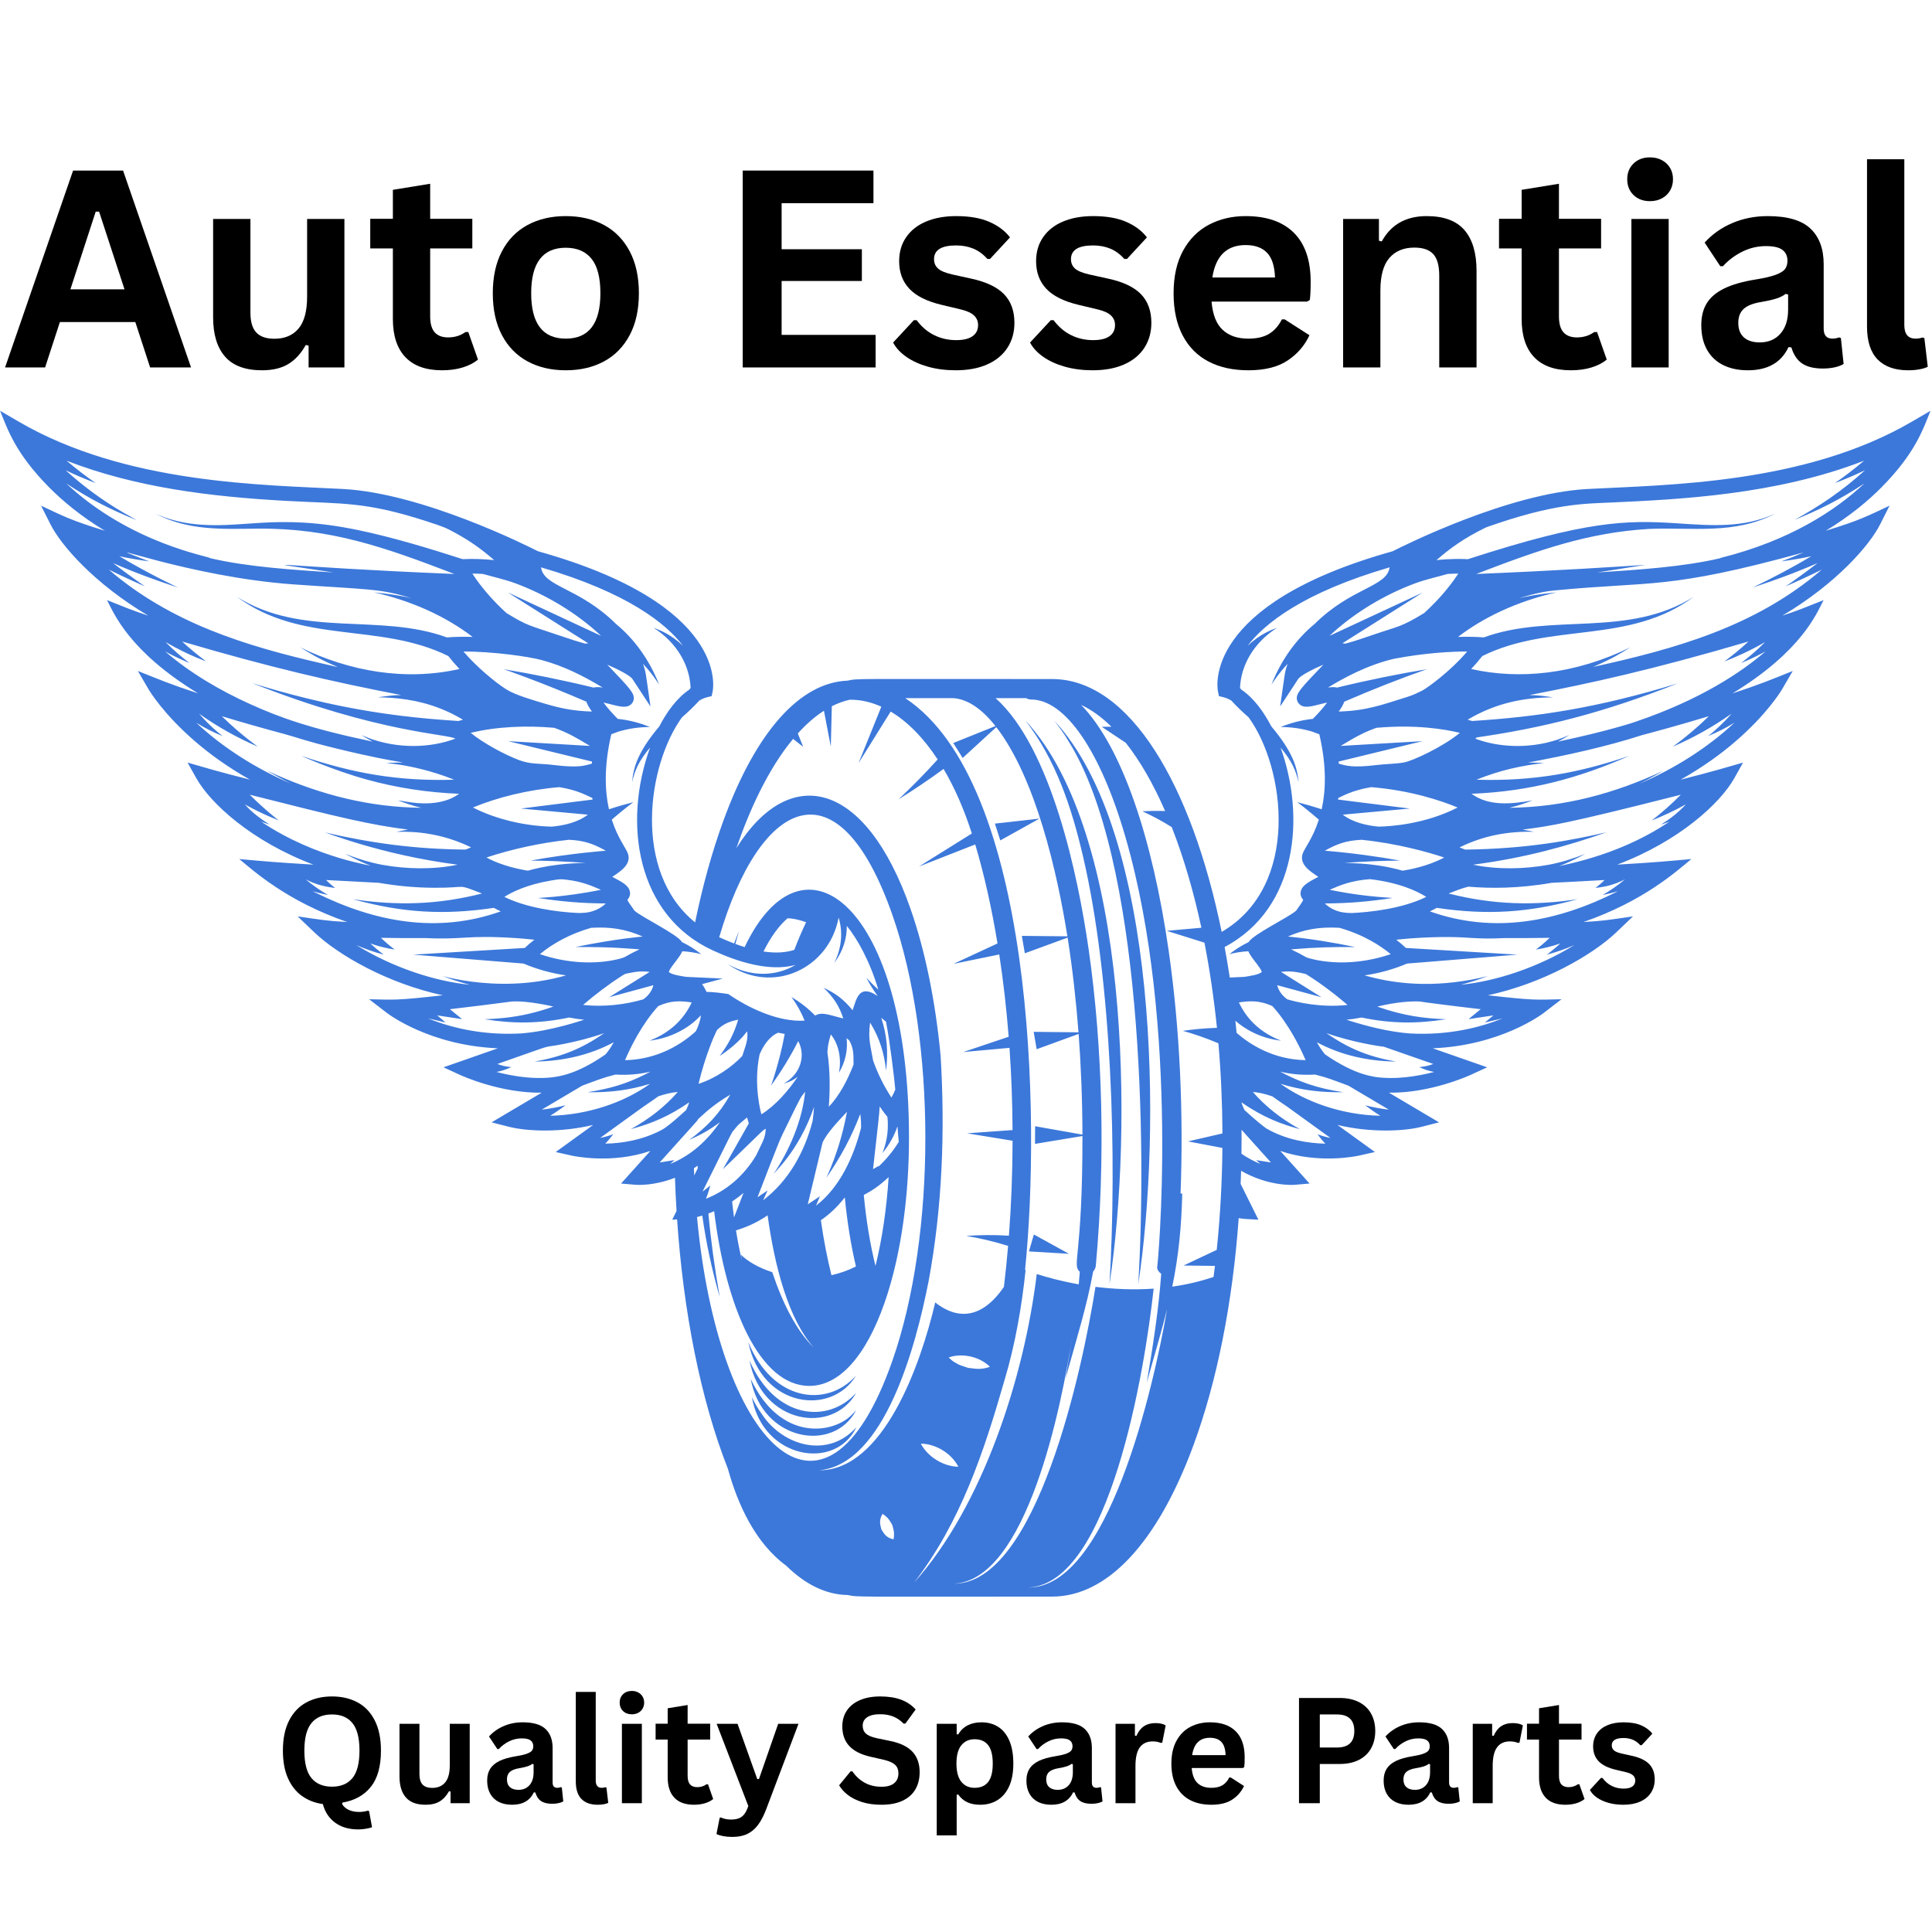 <svg xmlns="http://www.w3.org/2000/svg" xmlns:xlink="http://www.w3.org/1999/xlink" width="1080" zoomAndPan="magnify" viewBox="0 0 810 810" height="1080" preserveAspectRatio="xMidYMid meet" version="1.0"><defs><g/><clipPath id="44eec47633"><path d="M 0 172.039 L 809.25 172.039 L 809.25 670 L 0 670 Z M 0 172.039 " clip-rule="nonzero"/></clipPath></defs><g clip-path="url(#44eec47633)"><path fill="#3c78da" d="M 788.82 204.324 C 803.129 189.879 806.297 179.789 809.387 172.219 L 801.582 176.773 C 756.715 202.961 699.16 203.242 665.645 205.008 C 632.316 206.758 588.234 228.891 583.898 231.105 C 503.832 253.488 510.34 288.488 510.656 289.969 L 511.062 291.863 C 513.125 292.355 514.227 292.52 516.195 293.672 C 518.648 296.355 520.711 298.289 523.5 300.762 C 538.93 321.957 545.246 371.477 512.195 390.707 C 499.594 329.086 473.676 284.688 441.082 284.688 C 355.219 284.688 360.16 284.402 355.305 285.371 C 335.312 286.156 316.887 306.891 303.316 343.988 C 298.5 357.156 294.543 371.543 291.426 386.711 C 265.012 365.328 271.469 320.617 285.922 300.762 C 288.711 298.289 290.773 296.355 293.23 293.672 C 295.195 292.52 296.301 292.355 298.363 291.863 L 298.766 289.969 C 299.082 288.488 305.59 253.488 225.523 231.105 C 221.188 228.891 177.109 206.758 143.777 205.008 C 110.266 203.242 52.707 202.961 7.84 176.773 L 0.035 172.219 C 3.129 179.789 6.293 189.879 20.605 204.324 C 26.105 209.879 33.758 216.355 43.965 222.52 C 29.555 218.117 26.219 216.215 17.211 212.008 L 21.219 219.93 C 25.578 228.559 39.441 244.648 62.164 258.117 C 55.191 255.801 53.105 254.883 44.875 251.602 C 47.766 257.133 53.973 272.965 83.055 290.703 C 71.395 286.875 66.918 284.961 57.805 281.312 L 62.305 289.027 C 62.547 289.445 68.43 299.391 82.195 311.176 C 87.816 315.988 95.301 321.531 104.781 326.871 C 91.262 323.426 86.828 322.086 78.645 319.723 L 82.289 326.238 C 88.195 336.793 105.5 352.734 131.402 362.5 C 114.758 361.512 111.438 361.145 100.312 360.164 C 106.418 365.18 120.184 377.781 145.555 386.559 C 136.91 386.09 135.066 385.68 124.785 384.199 L 131.719 390.824 C 141.891 400.531 162.738 412.375 185.629 417.277 C 165.637 419.535 165.48 419.141 154.746 418.938 L 162.121 424.613 C 163.02 425.305 180.328 438.324 208.738 439.508 L 185.93 447.473 L 192.836 450.648 C 193.789 451.09 209.922 458.375 227.102 458.109 L 206.102 470.551 L 213.281 472.387 C 221.137 474.395 235.262 474.867 248.688 471.637 L 232.98 482.992 L 239.621 484.484 C 240.559 484.695 256.402 488.105 272.668 482.531 L 260.375 496.207 L 266.516 496.73 C 267.059 496.777 274.055 497.277 282.988 493.785 C 283.141 498.449 283.359 503.098 283.641 507.723 L 281.836 511.355 L 283.871 511.246 C 286.512 549.812 293.668 586.574 305.184 615.832 C 309.25 630.543 316.551 646.852 329.629 656.426 C 337.703 664.379 346.406 668.594 355.438 668.723 C 360.105 669.637 355.301 669.383 441.082 669.383 C 464.152 669.383 485.156 646.977 500.23 606.285 C 510.219 579.316 516.781 546.203 519.332 510.703 C 521.582 511.102 522.234 511.07 527.586 511.355 L 520.141 496.363 C 520.215 494.535 520.281 492.703 520.336 490.863 C 531.996 497.52 542.246 496.789 542.906 496.73 L 549.047 496.207 L 536.754 482.531 C 553.023 488.105 568.863 484.695 569.801 484.484 L 576.441 482.992 L 560.738 471.637 C 574.16 474.867 588.285 474.395 596.141 472.387 L 603.324 470.551 L 582.32 458.109 C 599.504 458.375 615.633 451.09 616.586 450.648 L 623.492 447.473 L 600.688 439.508 C 629.094 438.324 646.402 425.305 647.301 424.613 L 654.68 418.938 C 643.945 419.141 643.785 419.535 623.797 417.277 C 646.684 412.375 667.535 400.531 677.703 390.824 L 684.637 384.199 C 674.355 385.68 672.512 386.09 663.871 386.559 C 689.238 377.781 703.004 365.18 709.109 360.164 C 697.984 361.145 694.668 361.512 678.02 362.5 C 703.922 352.734 721.227 336.793 727.133 326.238 L 730.777 319.723 C 722.594 322.086 718.16 323.426 704.641 326.871 C 714.125 321.531 721.605 315.988 727.227 311.176 C 740.992 299.391 746.875 289.445 747.121 289.027 L 751.621 281.312 C 742.508 284.961 738.027 286.875 726.367 290.703 C 755.453 272.965 761.656 257.133 764.551 251.602 C 756.316 254.883 754.23 255.801 747.258 258.117 C 769.984 244.648 783.848 228.559 788.207 219.93 L 792.211 212.008 C 783.203 216.215 779.871 218.117 765.457 222.52 C 775.668 216.355 783.316 209.879 788.82 204.324 Z M 665.5 392.645 L 665.477 392.613 C 665.578 392.609 665.566 392.598 665.5 392.645 Z M 623.117 221.074 C 651.395 211.035 664.023 211.203 675.527 210.68 C 704.039 209.371 744.543 207.508 781.508 193.156 C 777.277 196.754 773.645 199.492 769.293 202.547 C 772.957 201.141 776.715 199.641 781.906 197.156 C 772.609 205.598 763.113 212.066 752.438 217.922 C 762.164 214.023 771.449 209.484 781.656 202.668 C 769.504 214.059 750.363 226.676 721.301 233.926 L 721.32 234.008 C 705.477 237.742 686.352 238.898 669.605 240.012 C 676.684 238.926 678.473 238.633 689.902 236.82 C 677.375 237.629 654.555 239.176 618.934 240.641 C 645.516 230.422 665.789 223.324 691.129 221.766 C 709.371 220.945 727.133 224.336 744.332 215.297 C 730.949 221.434 717.805 220.375 703.152 219.402 C 681.504 217.977 665.168 218.328 615.43 234.434 C 613.082 234.305 608.328 234.195 602.258 234.824 C 607.91 229.906 613.746 225.621 623.117 221.074 Z M 593.375 244.543 C 597.801 242.91 602.441 241.926 606.957 240.621 C 608.617 240.531 610.117 240.488 611.398 240.484 C 607.195 246.918 602.086 252.457 597.113 257.004 C 587.254 263.02 586.496 262.441 575.875 266.074 C 571.969 267.406 568.039 268.789 564.039 269.848 C 563.617 269.746 563.188 269.707 562.75 269.738 L 596.469 248.426 L 557.402 266.582 C 567.766 256.84 580.77 249.195 593.375 244.543 Z M 517.938 427.965 C 522.152 431.648 528.629 435.336 537.117 436.309 C 529.199 433.266 523.059 428.023 519.41 420.273 C 523.438 419.691 527.637 419.18 533.445 421.805 C 540.355 429.414 545.098 439.141 547.383 444.477 C 533.68 444.25 523.766 437.684 518.453 433.043 C 518.289 431.344 518.117 429.648 517.938 427.965 Z M 539.719 418.98 C 537.645 417.512 536.117 415.543 535.484 413.051 C 543.785 415.309 540.145 414.316 554.008 418.082 C 538.746 408.523 546.371 413.301 537.055 407.465 C 539.906 407.145 542.293 407.109 547.449 408.355 C 554.566 412.754 560.91 417.84 564.961 421.32 C 553.602 422.598 543.445 420.078 539.719 418.98 Z M 547.805 401.418 C 545.68 400.203 543.5 399.059 541.293 398.035 C 551.199 397.176 559.305 396.965 568.195 397.055 C 558.926 395.133 550.332 393.703 539.988 392.641 C 546.516 389.754 552.883 388.48 561.531 388.984 C 572.008 391.93 579.207 396.832 583.07 400.031 C 563.719 406.613 549.141 401.887 547.805 401.418 Z M 566.734 382.793 C 565.75 382.66 560.203 383.285 555.43 378.777 C 566.133 378.715 574.547 377.906 583.867 376.477 C 575.367 375.949 567.121 375.027 557.484 373.047 C 562.023 371.051 566.445 369.199 574.352 368.59 C 586.668 370.039 594.133 373.598 597.957 376.02 C 587.926 381.027 573.973 382.477 566.734 382.793 Z M 588.039 365.043 C 581.844 363.234 573.805 361.871 563.598 361.809 C 572.012 361.148 580.504 360.836 587 360.809 C 577.77 359.113 566.445 357.57 555.453 356.66 C 560.156 354.047 563.934 352.422 570.863 352.082 C 585.965 353.641 598.625 357.246 605.484 359.516 C 598.613 363.25 590.305 364.699 588.039 365.043 Z M 577.996 346.57 C 572.852 346.094 567.02 344.727 562.969 341.551 L 591.035 338.988 L 561 335.223 C 561.027 335.004 561.055 334.781 561.082 334.562 C 562.668 333.887 566.84 331.316 574.914 330.016 C 591.59 331.387 604.422 335.773 611.129 338.547 C 597.363 345.625 582.672 346.484 577.996 346.57 Z M 588.504 319.684 C 584.902 320.289 581.141 320.266 577.496 320.707 C 567.141 321.969 564.52 321.086 561.289 320.172 C 561.266 319.879 561.242 319.586 561.215 319.289 L 596.41 310.73 L 562.082 312.73 C 567.805 309.285 571.332 307.195 577.055 305.137 C 593.613 303.676 605.77 305.715 612.07 307.258 C 604.875 313.156 592.234 319.055 588.504 319.684 Z M 596.359 289.48 C 594.402 290.465 592.359 291.441 590.266 292.102 C 579.055 295.629 572.711 298 561.254 298.316 C 562.344 296.832 563.156 295.461 563.582 294.195 C 575.664 288.945 587.645 284.277 598.211 280.578 C 586.875 282.434 573.824 285.055 560.562 288.266 C 559.449 288 558.156 288.043 556.746 288.254 C 563.156 284.391 572.977 278.883 584.469 276.191 C 597.914 273.641 608.828 273.148 615.113 273.141 C 608.121 281.438 598.285 288.512 596.359 289.48 Z M 536.879 313.418 C 541.52 318.922 543.309 322.949 544.418 328.008 C 543.902 321.809 542.109 315.375 533 304.523 C 529.977 298.699 525.762 292.68 520.34 289.055 C 520.285 288.977 519.934 288.438 519.883 288.355 C 520.281 279.23 525.289 269.684 535.418 263.203 C 532.918 264.137 528.426 265.727 523.059 270.746 C 530.145 261.477 546.215 248.473 582.598 237.863 C 581.48 246.117 566.691 246.227 551.203 261.559 C 544.051 267.434 537.41 275.969 533.07 287.031 C 533.992 285.637 536.312 282.02 539.863 278.316 C 538.617 281.664 538.832 281.414 536.715 296.188 L 544.27 284.676 C 545.215 283.242 550.176 280.66 554.828 278.66 C 545.355 288.562 543.258 290.715 543.75 293.336 C 543.934 294.309 544.496 295.133 545.336 295.672 C 547.75 297.211 551.387 295.625 556.398 294.555 C 555.027 296.438 552.801 299.008 550.434 301.383 C 545.496 301.93 541.395 303.02 536.934 304.785 C 541.535 304.863 545.527 305.379 550.02 306.691 L 553.133 307.844 C 556.289 321.402 555.816 331.664 554.113 339.289 C 550.496 338.105 546.738 337.031 543.879 336.312 C 546.539 338.293 549.801 340.91 552.93 343.641 C 550.402 351.531 546.902 355.625 546.133 357.945 C 544.668 362.367 549.203 365.305 552.727 367.617 C 549.109 369.547 545.684 371.105 545.297 374.051 C 545.145 375.219 545.531 376.367 546.367 377.254 C 546.02 378.324 544.297 380.422 543.465 381.738 C 540.926 384.277 525.328 391.707 523.473 394.988 C 520.258 396.535 517.895 398.113 515.422 400.035 C 518.148 399.371 520.273 398.996 523.359 398.82 C 524.469 401.535 528.578 405.617 529.004 407.5 C 527.941 408.668 523.691 409.227 521.715 409.555 L 515.59 409.836 C 514.93 405.508 514.211 401.242 513.43 397.047 C 544.27 380.695 547.219 341.875 536.879 313.418 Z M 286.363 270.746 C 280.996 265.727 276.504 264.137 274.008 263.203 C 284.133 269.684 289.141 279.23 289.539 288.355 C 289.492 288.438 289.137 288.977 289.086 289.055 C 283.664 292.68 279.445 298.699 276.422 304.523 C 267.312 315.375 265.52 321.809 265.008 328.008 C 266.113 322.949 267.902 318.922 272.543 313.418 C 260.988 345.223 266.984 383.801 298.852 398.465 C 309.238 403.242 322.504 407.523 333.484 404.562 C 325.27 409.473 314.633 409.68 305.027 404.164 C 323.789 417.316 347.598 406.191 351.59 384.727 C 353.375 390.461 353.039 397.137 349.73 403.828 C 353.617 398.422 355.051 393.43 355.027 388.195 C 359.375 393.492 364.648 402.859 368.25 414.922 C 366.531 413.391 364.883 411.738 363.242 409.93 C 364.891 413.039 365.77 414.516 367.98 417.605 C 364.176 415.023 361.98 415.211 360.543 416.621 C 358.98 418.152 358.312 421.121 357.461 423.555 C 353.797 419.062 350.309 416.398 345.27 414.133 C 349.316 417.902 351.93 421.828 353.543 426.992 C 348.539 425.852 344.605 423.961 341.77 425.789 C 338.637 422.594 335.391 420.16 331.832 417.988 C 334.102 421.191 335.82 424.156 337.344 427.895 C 326.758 428.594 314.352 422.973 305.359 416.762 C 302.738 416.359 298.875 415.848 296.227 415.855 C 295.781 415.078 295.277 413.793 294.332 412.609 C 304.473 409.871 303.18 410.27 302.691 410.246 C 295.883 409.934 299.207 410.086 287.707 409.555 C 286.051 409.281 281.504 408.691 280.418 407.5 C 280.848 405.617 284.953 401.535 286.066 398.82 C 289.07 398.992 291.227 399.359 294 400.035 C 291.406 398.02 288.98 396.449 285.949 394.988 C 284.098 391.707 268.496 384.277 265.957 381.738 C 265.129 380.422 263.402 378.324 263.055 377.254 C 263.891 376.367 264.277 375.219 264.125 374.051 C 263.738 371.105 260.312 369.547 256.695 367.617 C 260.219 365.305 264.754 362.367 263.289 357.945 C 262.516 355.613 259.023 351.535 256.492 343.641 C 259.621 340.91 262.887 338.293 265.543 336.312 C 262.684 337.031 258.926 338.105 255.312 339.289 C 253.609 331.664 253.137 321.402 256.289 307.844 L 259.402 306.691 C 263.895 305.379 267.891 304.863 272.488 304.785 C 268.027 303.02 263.926 301.93 258.988 301.383 C 256.621 299.008 254.395 296.438 253.023 294.555 C 258.035 295.625 261.672 297.211 264.09 295.672 C 264.926 295.133 265.488 294.309 265.672 293.336 C 266.168 290.715 264.066 288.562 254.594 278.66 C 259.246 280.66 264.211 283.242 265.152 284.676 L 272.711 296.188 C 270.59 281.414 270.805 281.664 269.562 278.316 C 273.109 282.02 275.434 285.637 276.352 287.031 C 272.016 275.969 265.371 267.434 258.223 261.559 C 242.73 246.227 227.945 246.117 226.828 237.863 C 263.211 248.473 279.277 261.477 286.363 270.746 Z M 333.012 398.234 C 329.383 399.434 325.055 399.66 320.094 398.914 C 323.07 392.977 326.453 388.215 330.195 384.984 C 332.254 385.02 334.941 385.559 337.969 386.645 C 336.195 390.359 334.543 394.23 333.012 398.234 Z M 311.012 528.348 C 310.066 524.281 309.254 520.102 308.562 515.848 C 311.93 514.82 316.625 513.102 321.824 509.535 C 324.734 530.715 330.488 552.973 341.172 564.965 C 333.789 557.785 328.094 546.258 323.77 533.363 C 318.016 531.504 313.375 528.773 310.648 526.051 C 310.648 526.051 310.766 526.895 311.012 528.348 Z M 295.98 502.59 C 297.004 500.055 297.793 497.129 297.793 496.953 C 297.793 497.086 295.242 499.074 294.535 499.59 C 308.328 471.828 306.566 475.164 307.512 474.016 C 309.438 471.684 308.922 472.059 312.195 469.352 C 313.371 468.383 313.191 468.414 313.254 468.645 C 313.504 469.566 313.742 470.355 313.945 470.988 C 312.691 473.207 304.797 487.176 303.086 490.195 C 322.211 471.723 319.5 474.117 321.055 473.234 C 320.766 477.309 320.172 477.707 317.012 484.414 C 311.789 493.09 304.523 499.215 295.98 502.59 Z M 292.871 454.383 C 295.578 442.895 299.645 433.781 299.715 433.781 C 300.703 431.578 300.496 431.91 301.328 431.195 C 303.922 428.957 306.285 428.16 309.492 427.477 C 307.719 433.492 305.281 437.965 301.707 442.73 C 310.395 437.035 312.965 432.426 313.273 432.426 C 313.793 436.297 312.215 439.254 311.211 442.711 C 306.738 447.449 299.957 452.129 292.871 454.383 Z M 262.039 444.477 C 264.324 439.141 269.066 429.414 275.98 421.805 C 281.285 419.406 285.113 419.562 290.012 420.273 C 286.641 427.438 280.82 433.035 272.305 436.309 C 281.062 435.309 288.871 431.129 293.848 425.668 C 293.629 427.965 292.746 430.285 291.746 432.355 C 283.766 439.633 273.391 444.289 262.039 444.477 Z M 203.941 359.516 C 214.473 356.027 226.738 353.301 238.559 352.082 C 245.012 352.398 248.746 353.758 253.973 356.66 C 254.633 356.66 239.93 357.59 222.422 360.809 C 228.035 360.809 237.191 361.133 245.828 361.809 C 246.281 361.809 236.566 361.633 226.613 363.734 C 220.215 365.086 222.391 365.262 219.52 364.723 C 214.332 363.754 208.566 362.031 203.941 359.516 Z M 198.293 338.547 C 208.551 334.305 221.246 331.109 234.508 330.016 C 242.363 331.281 246.242 333.668 248.34 334.562 C 248.367 334.781 248.395 335.004 248.422 335.223 C 217.262 339.129 218.461 338.988 218.387 338.988 C 225.633 339.648 239.535 340.918 246.457 341.551 C 242.418 344.715 236.586 346.09 231.43 346.57 C 220.926 346.379 208.422 343.754 198.293 338.547 Z M 227.09 276.73 C 236.355 279.215 244.645 283.414 252.676 288.254 C 251.441 288.07 250.066 287.977 248.859 288.266 C 235.637 285.062 222.254 282.387 211.215 280.578 C 211.309 280.578 227.484 286.219 245.844 294.195 C 246.266 295.461 247.078 296.832 248.168 298.316 C 240.805 298.113 235.41 297.082 228.547 295.043 C 223.75 293.617 216.176 291.461 212.32 289.051 C 207.672 286.148 199.57 279.383 194.309 273.141 C 206.781 273.156 221.43 275.211 227.09 276.73 Z M 232.367 305.137 C 238.172 307.227 241.789 309.387 247.34 312.73 C 243.832 312.527 218.227 311.035 213.012 310.73 L 248.207 319.289 C 248.18 319.586 248.156 319.879 248.133 320.172 C 245.211 321 243.402 321.453 239.016 321.309 C 236.707 321.23 234.215 320.984 231.926 320.707 C 225.93 319.98 222.5 320.527 217.582 318.66 C 211.422 316.316 202.57 311.535 197.352 307.258 C 208.281 304.582 220.816 304.117 232.367 305.137 Z M 230.676 369.227 C 234.98 368.48 235.094 368.52 237.922 368.883 C 243.57 369.605 247.16 370.949 251.938 373.047 C 236.414 376.238 224.246 376.477 225.555 376.477 C 235.613 378.023 244.062 378.719 253.996 378.777 C 252.711 379.992 251.371 380.824 250.078 381.406 C 246.52 383.016 243.453 382.691 242.688 382.793 C 232.887 382.363 220.285 380.422 211.465 376.02 C 214.812 373.898 220.945 370.91 230.676 369.227 Z M 247.891 388.984 C 255.883 388.52 262.352 389.508 269.434 392.641 C 269.809 392.641 258.309 393.516 241.227 397.055 C 241.152 397.055 250.215 396.918 259.289 397.41 C 263.781 397.652 268.203 398.035 268.129 398.035 C 261.332 401.188 263.055 401.199 258.93 402.172 C 249.805 404.328 238.098 404.027 226.355 400.031 C 231.984 395.367 239.406 391.367 247.891 388.984 Z M 260.367 409.367 C 262.16 408.219 261.703 408.391 263.594 407.988 C 267.457 407.164 269.617 407.156 272.367 407.465 C 272.441 407.465 272.824 407.18 255.418 418.082 C 261.527 416.422 267.715 414.742 273.941 413.051 C 273.309 415.531 271.789 417.504 269.707 418.98 C 262.055 421.238 252.832 422.262 244.461 421.32 C 249.426 417.055 254.902 412.875 260.367 409.367 Z M 326.254 432.965 C 327.191 433.172 328.102 433.344 328.988 433.492 C 326.91 445.02 323.219 455.359 323.219 455.188 C 327.441 449.434 331.5 442.703 334.656 436.492 C 337.883 442.477 335.766 450.312 328.562 454.301 C 331.094 453.637 332.855 452.707 334.461 451.43 C 330.453 457.348 325.238 463.402 319.238 467.172 C 319.238 467.367 315.688 455.16 318.465 442.062 C 320.004 438.402 322.609 434.465 326.254 432.965 Z M 337.566 457.703 C 336.328 469.898 330.875 482.59 323.996 492.664 C 323.996 491.926 334.656 483.309 341.309 464.078 C 341.129 466.375 340.902 468.469 340.703 469.934 C 337.305 483.016 330.715 494.98 319.938 503.227 C 322.117 498.441 321.809 499.191 321.809 499.117 C 320.27 500.148 320.145 500.234 317.598 501.945 C 328.098 474.809 326.406 479.004 330.285 471.039 C 336.527 458.215 335.492 460.512 337.566 457.703 Z M 351.75 449.727 C 354.5 445.102 355.52 439.949 354.934 435.238 C 355.41 435.617 355.961 436.109 356.109 436.258 C 358.027 439.902 357.809 442.34 357.852 446.332 C 355.531 452.426 352.023 459.312 347.484 463.988 C 347.926 458.109 348.164 449.469 346.895 441.195 C 347.07 438.176 347.406 436.906 348.328 433.688 C 351.824 438.008 352.801 444.164 351.75 449.727 Z M 344.863 479.02 C 346.754 474.867 351.777 469.695 355.098 466.141 C 352.047 482.793 346.496 493.383 346.496 493.738 C 352.523 484.98 356.863 476.953 360.676 467.031 C 360.934 469.02 361.039 470.656 361.004 472.852 C 357.875 485.023 352.109 497.859 342.105 505.48 C 343.051 503.254 342.223 505.203 343.777 501.543 C 342.461 502.41 339.984 504.039 338.668 504.906 C 342.75 487.859 340.301 498.082 344.863 479.02 Z M 311.723 500.125 L 307.746 510.398 C 307.445 508.191 307.184 505.965 306.945 503.73 C 308.562 502.66 310.164 501.469 311.723 500.125 Z M 354.195 502.023 C 355.164 512.129 356.719 521.91 358.863 530.98 C 355.461 532.688 352.012 533.875 348.59 534.633 C 346.879 527.738 345.34 520.039 344.156 511.578 C 347.262 509.469 350.762 506.418 354.195 502.023 Z M 372.559 493.52 C 371.719 506.594 369.887 519.301 367.051 530.758 C 364.766 521.508 363.129 511.43 362.145 500.996 C 365.23 499.391 368.359 497.465 372.559 493.52 Z M 368.305 489.121 L 368.355 488.84 L 366.023 490.156 C 368.211 470.719 368.625 467.523 368.812 463.879 C 370.492 466.391 371.469 467.527 372.055 468.246 C 372.809 475.535 371.082 480.492 369.961 483.469 C 372.723 480.086 374.906 476.277 376.273 472.199 C 376.41 474.379 376.582 476.555 376.812 478.723 C 374.504 482.504 371.672 485.965 368.305 489.121 Z M 373.738 460.164 C 370.746 455.598 368.02 450.234 366.07 444.684 C 364.902 437.973 363.891 435.621 364.797 428.715 C 368.934 435.492 370.68 441.621 371.5 448.836 C 372.434 441.09 371.918 434.242 369.473 426.734 C 370.172 427.266 370.836 427.824 371.477 428.398 C 373.168 437.316 374.949 451.988 375.355 456.816 C 374.898 457.953 374.367 459.078 373.738 460.164 Z M 216.047 244.543 C 228.652 249.195 241.66 256.84 252.02 266.582 C 221.406 252.352 212.859 248.328 212.957 248.426 C 220.086 252.934 239.559 265.242 246.672 269.738 C 246.238 269.707 245.812 269.746 245.383 269.848 C 242.379 269.055 239.41 268.074 236.48 267.078 C 221.25 261.891 221.641 262.695 212.309 257.004 C 206.988 252.141 202.016 246.59 198.023 240.484 C 199.5 240.492 201.031 240.543 202.465 240.621 C 206.699 241.844 211.715 242.945 216.047 244.543 Z M 27.766 202.668 C 37.973 209.484 47.258 214.023 56.984 217.922 C 57.672 217.922 43.406 211.582 27.516 197.156 C 32.09 199.348 35.598 200.809 40.129 202.547 C 35.656 199.406 32.016 196.648 27.914 193.156 C 57.039 204.465 88.559 208.25 119.715 209.98 C 143.75 211.316 152.926 210.176 178.754 218.512 C 186.305 220.949 187.09 221.34 191.227 223.609 C 197.391 226.996 202.09 230.406 207.168 234.824 C 202.848 234.375 198.133 234.207 193.996 234.434 C 180.23 229.977 164.277 225.168 150.086 222.223 C 114.949 214.926 100.918 222.273 80.137 219.551 C 70.66 218.305 65.367 215.297 65.094 215.297 C 78.875 222.543 92.785 221.785 108.086 221.637 C 138.457 221.344 161.254 229.402 190.488 240.641 C 115.504 237.559 102.004 234.207 139.82 240.012 C 123.434 238.922 103.984 237.754 88.102 234.008 C 88.258 233.336 54.867 228.074 27.766 202.668 Z M 45.621 238.82 C 52.75 242.344 60.66 245.82 60.75 245.82 C 55.094 241.934 47.43 236.164 47.43 236.09 C 56.711 240.129 65.086 243.207 74.617 246.324 C 74.719 246.324 62.992 240.961 50.035 233.199 C 54.504 234.16 58.016 234.738 62.586 235.359 C 62.512 235.359 58.914 233.965 58.84 233.938 C 37.824 225.684 79.348 241.91 122.973 245.004 C 153.914 247.195 158.938 246.66 172.004 250.637 C 174.461 251.387 169.023 249.512 156.832 248.355 C 171.797 251.75 186.258 257.93 198.137 267.023 C 194.723 266.934 190.762 266.949 187.348 267.234 C 158.941 256.852 127.023 267.629 99.309 250.219 C 99.309 250.219 99.312 250.219 99.312 250.219 C 126.637 270.41 158.934 260.754 187.945 275.039 C 189.367 276.855 190.926 278.668 192.633 280.484 C 169.809 285.609 146.477 281.461 125.867 271.402 C 125.945 271.48 130.035 273.969 132.113 275.109 C 141.047 280.023 146.133 280.695 135.348 278.227 C 103.016 270.836 71.773 261.273 45.621 238.82 Z M 69.223 273.105 C 72.867 275.105 75.656 276.402 79.457 277.988 C 75.832 275.188 72.965 272.758 69.395 269.191 C 80.148 275.391 87.004 277.348 86.5 277.348 C 82.82 274.59 79.758 272.098 76.379 268.961 C 113.629 279.906 139.086 285.785 168.191 291.398 C 165.055 291.398 161.141 291.938 158.309 292.363 C 158.238 292.363 162.426 292.336 167.207 292.855 C 176.32 293.844 185.223 296.438 194.098 301.734 C 194.027 301.734 192.324 302.254 192.246 302.281 C 175.414 301.215 160.203 299.449 143.926 296.199 C 121.852 291.793 105.773 286.289 105.984 286.5 C 158.914 307.449 188.852 307.797 190.863 309.707 C 180.281 313.66 166.695 314.004 154.344 309.344 C 153.707 309.105 153.215 308.887 151.465 308.148 C 151.668 308.148 151.5 308.355 156.23 310.922 C 129.914 305.41 117.195 300.77 104.879 295.203 C 92.312 289.527 79.699 282.148 69.223 273.105 Z M 82.277 303.016 C 86.215 305.41 89.121 306.848 93.242 308.586 C 93.516 308.586 89.07 305.676 83.465 299.211 C 91.547 304.918 99.141 309.117 108.086 313.055 C 108.18 313.055 101.055 308.184 93.012 300.277 C 101.402 302.824 110.652 305.453 118.996 307.676 C 124.527 309.148 127.383 310.488 141.191 313.852 C 170.164 320.918 173.176 319.406 164.535 319.77 C 156.32 320.113 171.047 319.129 190.402 326.895 C 166.902 327.613 147.758 324.176 126.309 316.883 C 126.234 316.883 139.496 322.883 153.762 326.828 C 166.535 330.363 179.387 332.277 192.484 332.797 C 182.891 339.75 168.949 335.578 166.891 335.578 C 170.184 336.812 173.191 337.895 176.652 338.668 C 155.098 338.445 134.93 333.305 115.762 324.82 C 111.516 322.941 111.902 322.988 111.902 323.062 C 114.582 324.59 118.32 326.773 121.977 328.551 C 107.527 322.293 93.699 313.688 82.277 303.016 Z M 109.527 344.496 C 110.484 344.863 111.211 345.109 111.875 345.324 C 113.379 345.812 113.23 345.812 112.512 345.355 C 104.875 340.496 102.875 337.227 102.59 337.227 C 111.324 342.035 116.73 343.812 116.918 344 C 116.848 344 110.645 339.164 104.727 333.188 C 143.465 343.012 155.266 345.793 171.07 347.82 C 169.789 347.992 167.641 348.445 166.449 348.695 C 164.469 349.113 176.727 347.301 191.148 352.562 C 193.078 353.266 195.016 354.051 197.5 355.27 C 196.449 355.668 196.133 355.805 195.184 356.195 C 173.512 355.969 155.535 353.457 135.805 348.914 C 136.77 348.914 159.035 358.246 191.832 362.527 C 181.785 364.633 170.309 364.434 160.012 362.531 C 149.719 360.57 142.441 356.738 145.535 358.391 C 148.828 360.145 152.164 361.766 155.77 363.102 C 158.012 363.102 132.891 360.258 109.527 344.496 Z M 132.305 374.258 C 129.84 373.035 131.051 373.922 137.477 375.211 C 134.301 373.332 131.359 371.379 128.164 368.684 C 130.199 369.734 132.223 370.523 134.27 371.105 C 136.871 371.84 139.934 372.25 140.52 372.25 C 140.445 372.25 138.383 370.66 136.707 368.953 C 143.363 369.332 150.953 369.734 158.898 370.129 C 166.477 371.457 174.277 372.18 182.188 372.207 C 196.926 372.262 190.84 370.324 202.094 374.605 C 183.609 379.305 166.625 379.797 147.949 376.988 C 168.652 382.723 186.215 383.723 207.047 380.629 C 207.305 380.773 209.828 382.102 209.938 382.102 C 183.496 391.496 157.348 386.684 132.305 374.258 Z M 149.387 396.23 C 152.934 397.793 157.113 399.277 160.863 400.227 C 160.977 400.227 159.031 399.023 155.258 395.555 C 158.945 396.844 162.641 397.699 165.5 398.102 C 165.574 398.102 163.062 396.461 159.73 393.188 C 165.391 393.293 171.879 393.332 178.297 393.285 C 194.254 394.074 195.441 391.953 215.938 393.277 C 220.656 393.582 223.543 393.98 224.031 393.98 C 222.492 395.172 221.004 396.473 220.012 397.43 C 181.426 399.746 173.113 400.238 173.238 400.238 L 219.469 403.977 C 225.496 406.508 231.496 408.102 237.316 408.93 C 206.602 417.84 178.719 406.684 187.191 409.805 C 190.266 410.938 192.633 411.715 196.957 412.863 C 182.324 411.418 164.676 405.66 149.387 396.23 Z M 179.434 426.961 C 179.285 426.91 186.812 428.695 186.887 428.695 C 186.812 428.695 187.332 429.066 183.297 425.703 C 194.559 427.402 193.668 427.281 193.738 427.281 C 190.953 425.004 191.109 425.129 188.641 423.113 C 196.898 422.164 207.047 420.887 213.949 419.969 C 218.578 419.367 227.402 420.902 231.996 422.012 C 224.828 424.566 218.246 426.016 211.543 426.742 C 206.93 427.238 202.844 427.305 203.117 427.305 C 215.125 429.242 226.168 429.219 238.613 426.598 C 240.52 426.992 242.691 427.324 244.91 427.535 C 244.664 427.535 231.312 432.289 218.469 433.27 C 204.824 434.039 191.477 431.844 179.434 426.961 Z M 224.941 451.941 C 219.32 451.809 213.531 450.824 208.156 449.422 C 210.516 448.984 212.25 448.383 214.367 447.375 C 212.152 447.164 210.605 446.859 208.508 446.086 C 236.184 436.418 225.109 439.883 236.211 437.711 C 241.832 436.613 247.891 435.066 253.312 433.148 C 243.742 439.828 235.191 443.129 224.121 445.059 C 235.824 444.93 247.258 442.398 257.309 436.973 C 256.348 438.738 255.402 440.191 253.914 442.035 C 241.266 450.793 233.199 452.137 224.941 451.941 Z M 230.699 467.793 C 233.645 465.957 237.168 463.398 237.07 463.398 C 234.242 464.129 230.555 464.828 227.117 465.234 C 235.152 460.473 231.57 462.594 244.094 455.172 C 250.41 452.844 252.895 451.781 258.074 450.512 C 263.051 450.828 267.953 450.418 272.715 449.289 C 265.312 453.227 258.824 455.648 249.91 457.297 C 247.41 457.758 246.203 457.906 246.277 457.906 C 255.336 458.094 263.73 457.137 272.551 454.383 C 261.902 462.078 246.73 467.422 230.699 467.793 Z M 253.762 479.484 C 255.52 477.688 257.059 475.59 257.059 475.52 C 255.605 476.105 253.613 476.699 251.652 477.062 C 255.113 474.562 275.793 459.578 272.656 461.902 C 267.602 465.633 270.777 463.375 276 459.645 C 278.648 458.742 281.355 458.027 284.156 457.816 C 278.531 464.25 271.965 469.254 264.484 473.383 C 273.445 471.023 280.809 467.805 288.945 462.148 C 288.715 462.973 288.289 464.129 287.66 465.398 C 279.215 473.086 278.02 473.496 275.391 474.738 C 268.664 477.906 261.164 479.32 253.762 479.484 Z M 276.57 487.371 C 293.969 468.023 292.758 469.5 292.555 469.316 C 297.066 465.094 300.398 462.418 306.168 458.945 C 301.621 466.98 296.309 472.57 288.949 477.906 C 293.582 475.871 297.375 473.855 301.801 470.496 C 296.582 478.207 289.613 484.527 281.004 487.977 C 280.93 488.012 281.656 487.391 282.777 486.383 Z M 290.938 489.758 C 291.453 489.434 291.969 489.086 292.488 488.73 C 292.504 489.098 292.512 489.461 292.531 489.824 L 291.055 492.797 C 291.012 491.789 290.973 490.777 290.938 489.758 Z M 292.227 510.254 C 292.938 510.078 293.68 509.875 294.441 509.641 C 296.02 520.949 298.449 532.34 301.754 543.816 C 299.59 531.438 298.008 519.867 296.996 508.781 C 297.789 508.488 298.594 508.164 299.41 507.812 C 304.297 548.117 318.535 581.051 339.332 581.051 C 351.812 581.051 363.004 568.691 370.84 546.246 C 378.25 525.035 381.102 499.504 381.102 477.035 C 381.102 379.867 336.875 345.074 312.199 397.07 C 310.93 396.68 309.629 396.234 308.297 395.746 C 308.789 393.953 309.293 392.145 309.816 390.32 C 309.109 392.062 308.43 393.805 307.766 395.551 C 305.754 394.793 303.676 393.922 301.531 392.938 C 318.324 335.547 351.148 317.754 374.191 383.734 C 392.535 436.266 392.559 517.738 374.191 570.336 C 345.441 652.648 300.945 604.504 292.227 510.254 Z M 374.629 645.379 C 371.668 644.719 370.793 643.289 369.535 641.238 C 368.898 638.871 368.508 637.25 370.02 634.695 C 372.746 636.504 373.055 637.707 374.059 639.285 C 374.504 641.035 375.176 642.242 374.629 645.379 Z M 343.5 616.418 C 370.934 613.879 384.004 564.152 389.285 537.355 C 395.059 506.418 396.27 474.238 394.359 442.57 C 392.195 419.82 387.906 398.695 381.758 381.09 C 362.812 326.848 330.934 320.062 308.727 355.598 C 314.133 339.906 321.941 322.504 332.516 309.789 L 336.738 313.117 L 334.484 307.512 C 338.031 303.574 341.695 300.383 345.441 297.992 L 348.32 313 L 348.746 296.098 C 351.234 294.828 353.758 293.918 356.297 293.355 C 360.887 293.316 365.324 294.387 369.504 296.281 L 359.941 319.953 L 373.418 298.32 C 380.527 302.555 387.219 309.391 393.125 318.402 C 387.586 324.52 381.996 330.184 376.762 335.074 C 382.828 331.348 389.238 327.035 395.598 322.379 C 400.156 330.109 404.172 339.199 407.453 349.449 L 385.301 363.281 L 408.871 354.039 C 412.633 366.691 415.758 380.656 418.207 395.547 L 399.75 404.109 L 418.941 400.164 C 420.68 411.52 422.004 423.344 422.891 434.664 C 416.504 436.816 412.363 438.211 403.852 441.078 C 407.93 440.711 416.879 439.895 423.234 439.316 C 424.02 450.574 424.453 462.105 424.52 473.781 C 422.383 473.934 406.758 475.051 405.477 475.145 L 424.527 478.266 C 424.496 491.785 423.977 505.113 422.992 518.066 C 416.691 517.676 410.426 517.75 405.09 518.168 C 410.465 519.031 416.609 520.453 422.652 522.34 C 422.16 528.152 421.578 533.879 420.902 539.512 C 409.82 555.715 398.641 551.266 392.094 546.051 C 385.863 572.742 370.145 616.434 343.5 616.418 Z M 400.129 571.078 C 399.379 570.68 398.328 569.707 397.73 569.117 C 403.309 567.164 410.668 568.672 415.035 573.035 C 411.41 574.312 409.457 573.926 405.84 573.477 C 400 571.523 402.688 572.352 400.129 571.078 Z M 401.797 614.934 C 395.812 614.887 389.023 610.969 386.066 605.254 C 392.242 605.312 398.883 609.273 401.797 614.934 Z M 421.227 578.379 C 425.637 563.641 428.375 547.789 429.988 532.488 C 429.91 532.461 429.832 532.43 429.758 532.402 C 436.359 468.422 433.461 328.391 379.539 292.703 L 399.691 292.703 C 405.625 293.098 411.629 297.156 417.352 304.402 L 399.664 311.516 L 403.605 317.777 L 417.699 304.859 C 434.242 326.227 443.277 365.953 447.512 392.555 C 442.27 392.504 434.047 392.43 428.41 392.375 L 429.664 399.668 C 432.105 398.773 445.871 393.738 447.602 393.105 C 449.68 406.277 451.191 419.969 452.168 432.805 C 451.066 432.793 434.395 432.613 433.371 432.602 C 433.504 433.379 434.137 437.086 434.617 439.891 C 439.309 438.184 445.27 436.012 452.223 433.48 C 453.195 446.496 453.785 460.953 453.816 475.695 C 446.496 474.398 436.258 472.586 433.977 472.18 C 433.965 474.969 433.969 473.625 433.938 479.578 C 439.402 478.676 451.672 476.641 453.82 476.285 C 453.879 527.441 449.285 530.047 452.711 533.223 C 452.578 534.973 452.43 536.719 452.266 538.457 C 445.258 537.223 439.227 535.609 434.66 534.137 C 429.469 577.148 412.152 631.176 383.262 663.496 C 402.734 638.117 412.402 609.121 421.227 578.379 Z M 431.109 665.551 C 465.156 664.211 479.965 574.613 483.676 540.266 C 475.062 540.863 466.773 540.449 459.281 539.512 C 453.887 573.84 434.562 664.289 399.785 663.973 C 430.395 662.766 445.18 589.559 449.711 559.195 C 448.859 564.977 447.863 571.129 446.719 577.953 C 451.844 559.707 455.746 547.176 458.316 533.059 C 458.973 532.375 459.34 531.508 459.422 530.652 C 463.512 485.953 462.305 439.09 456.449 398.195 C 451.984 367.027 440.746 313.633 417.418 292.703 L 430.234 292.703 C 430.836 293.066 431.539 293.277 432.293 293.277 C 446.586 293.277 461.363 314.805 471.828 350.867 C 494.988 430.695 485.289 532.355 485.109 531.586 C 485.348 532.602 485.977 533.48 486.848 534.035 C 485.727 549.324 483.449 563.82 480.789 579.648 C 484.156 567.668 487.02 558.059 489.316 548.852 C 483.598 581.902 464.391 665.852 431.109 665.551 Z M 510.125 524.016 L 496.207 530.578 L 509.371 530.73 C 509.184 532.281 508.992 533.82 508.789 535.355 C 503.031 537.309 497.215 538.625 491.477 539.441 C 494.188 526.348 495.32 514.133 495.668 500.434 L 494.957 500.41 C 496.211 467.023 494.738 431.879 490.004 398.805 C 483.227 351.473 470.363 313.09 453.277 295.543 C 457.598 297.559 461.848 300.621 465.965 304.676 L 461.918 304.719 L 471.984 311.426 C 477.906 318.91 483.469 328.516 488.477 340.027 C 485.051 339.918 481.559 339.988 478.969 340.152 C 482.855 341.895 487.109 344.164 491.266 346.777 C 496.555 360.277 500.609 374.672 503.684 388.961 L 489.156 390.254 C 492.797 391.398 503.164 394.648 504.965 395.215 C 507.066 405.961 508.918 418.223 510.211 430.922 C 505.297 431.07 500.023 431.562 495.91 432.188 C 500.387 433.41 505.785 435.266 510.824 437.41 C 511.918 450 512.465 463.012 512.512 475.203 C 511.75 475.379 498.758 478.375 498.078 478.535 C 501.961 479.273 502.746 479.422 512.5 481.277 C 512.379 494.914 511.629 509.547 510.125 524.016 Z M 528.418 487.977 C 525.914 486.973 523.227 485.59 520.484 483.711 C 520.559 478.523 520.535 476.16 520.52 473.656 L 532.852 487.371 L 526.645 486.383 Z M 552.367 475.52 C 553.363 476.914 554.254 478.047 555.66 479.484 C 548.445 479.324 539.23 477.926 530.859 473.074 C 528.516 471.383 525.258 468.582 521.762 465.398 C 521.246 464.352 520.789 463.266 520.477 462.148 C 529.871 468.68 537.699 471.473 544.941 473.383 C 536.613 468.789 530.32 463.594 525.266 457.816 C 527.223 457.965 529.688 458.371 533.422 459.645 C 552.551 473.297 515.465 446.48 557.77 477.062 C 555.762 476.691 553.777 476.09 552.367 475.52 Z M 572.352 463.398 C 573.949 464.633 576.27 466.262 578.723 467.793 C 562.297 467.414 547.219 461.863 536.875 454.383 C 545.574 457.102 553.941 458.098 563.145 457.906 C 551.812 456.203 544.57 453.473 536.707 449.289 C 541.07 450.324 545.973 450.852 551.348 450.512 C 556.484 451.77 558.758 452.75 565.328 455.172 L 582.305 465.234 C 578.77 464.816 575.09 464.105 572.352 463.398 Z M 600.918 446.086 C 598.793 446.867 597.238 447.168 595.059 447.375 C 597.129 448.363 598.867 448.977 601.27 449.422 C 594.141 451.281 584.969 452.762 576.258 451.473 C 576.301 451.211 568.844 451.266 555.508 442.035 C 553.934 440.082 553.004 438.605 552.113 436.973 C 562.332 442.484 573.77 444.93 585.301 445.059 C 574.145 443.113 565.641 439.805 556.113 433.148 C 566.984 437 578.543 438.715 580.113 438.82 Z M 626.129 425.703 L 622.535 428.695 L 629.988 426.961 C 620.867 430.66 607.496 434.203 590.953 433.27 C 582.129 432.598 572.535 430.121 564.512 427.535 C 566.574 427.34 568.68 427.039 570.812 426.598 C 583.438 429.258 594.504 429.211 606.309 427.305 C 597.422 427.027 588.391 425.918 577.426 422.012 C 585.238 420.125 591.57 419.676 595.309 419.891 C 595.301 419.996 610.465 421.926 620.781 423.113 L 615.684 427.281 Z M 612.465 412.863 C 618.297 411.316 620.543 410.422 623.758 409.242 C 604.613 413.957 587.316 413.34 572.105 408.93 C 578.184 408.062 584.164 406.406 589.953 403.977 L 636.188 400.238 L 589.41 397.43 C 588.465 396.523 587.129 395.324 585.391 393.98 C 587.641 393.82 592.273 393.09 603.727 392.871 C 615.785 392.641 617.766 393.945 631.125 393.285 C 634.996 393.312 642.031 393.328 649.691 393.188 C 647.781 395.066 645.621 396.871 643.922 398.102 C 646.785 397.699 650.477 396.844 654.168 395.555 C 652.199 397.359 650.113 399.074 648.559 400.227 C 651.895 399.387 656.059 397.98 660.039 396.23 C 644.59 405.754 626.93 411.43 612.465 412.863 Z M 681.258 368.684 C 678.18 371.281 675.359 373.195 671.945 375.211 C 674.191 374.762 675.688 374.43 678.301 373.672 C 652.855 386.555 626.297 391.629 599.484 382.102 C 600.492 381.633 601.457 381.145 602.375 380.629 C 623.137 383.711 640.703 382.742 661.473 376.988 C 643.461 379.695 626.391 379.453 607.328 374.605 C 610.543 373.383 612.633 372.492 615.598 371.738 C 624.672 372.52 636.695 372.551 650.527 370.129 C 654.027 369.957 662.977 369.504 672.715 368.953 C 671.395 370.301 670.336 371.176 668.906 372.25 C 673.164 371.852 677.188 370.781 681.258 368.684 Z M 704.695 333.188 C 700.477 337.449 696.781 340.633 692.504 344 C 697.363 342.027 701.621 340.098 706.832 337.227 C 703.398 340.867 700.465 343.141 696.379 345.695 C 697.422 345.363 698.363 345.082 699.895 344.496 C 689.281 351.656 674.246 358.883 653.652 363.102 C 658.59 361.273 662.848 358.938 664.598 358.012 C 659.461 359.977 655.051 361.457 649.414 362.531 C 639.344 364.391 627.828 364.672 617.59 362.527 C 639.277 359.699 657.078 354.723 673.617 348.914 C 659.473 352.172 640.395 355.918 614.238 356.195 C 613.332 355.824 612.988 355.676 611.926 355.27 C 621.984 350.324 632.082 348.473 643.113 348.727 C 642.492 348.594 639.809 348.016 638.355 347.82 C 650.043 346.32 656.586 345.391 704.695 333.188 Z M 727.145 303.016 C 715.711 313.699 701.98 322.258 687.445 328.551 C 691.336 326.66 695.781 324.059 697.523 323.062 C 676.98 332.691 655.648 338.434 632.77 338.668 C 636.441 337.848 639.656 336.656 642.531 335.578 C 633.57 337.129 624.277 338.117 616.938 332.797 C 641.863 331.809 662.438 326.016 683.113 316.883 C 662.207 323.992 643.02 327.629 619.02 326.895 C 629.168 322.816 637.82 321.023 647.273 319.887 C 644.766 319.762 644.344 319.715 640.637 319.684 C 656.844 316.699 674.016 312.883 688.391 308.215 C 691.434 307.418 703.172 304.301 716.414 300.277 C 711.258 305.344 706.699 309.098 701.34 313.055 C 709.801 309.328 717.5 305.184 725.957 299.211 C 722.531 303.164 719.465 305.91 716.184 308.586 C 720.199 306.891 723.129 305.461 727.145 303.016 Z M 685.879 302.535 C 685.902 302.609 673.871 306.594 653.191 310.922 C 655.973 309.414 654.941 310.016 657.957 308.148 C 654.777 309.488 655.754 309.109 652.695 310.199 C 640.852 314.016 628.238 313.324 618.559 309.707 C 618.746 309.527 618.934 309.355 619.117 309.172 C 646.246 305.246 671.41 299.18 703.441 286.5 C 669.785 296.777 645.016 300.516 617.176 302.281 C 616.652 302.117 616.035 301.934 615.324 301.734 C 627.066 294.73 638.844 292.445 651.113 292.363 C 647.547 291.824 645.035 291.496 641.23 291.398 C 666.805 286.469 692.637 280.832 733.047 268.961 C 729.434 272.312 726.379 274.758 722.922 277.348 C 728.426 275.199 733.629 272.883 740.027 269.191 C 736.445 272.77 733.582 275.195 729.969 277.988 C 733.512 276.508 736.375 275.207 740.199 273.105 C 730.43 281.547 713.258 293.242 685.879 302.535 Z M 667.988 279.598 C 675.922 276.125 678.504 274.504 683.555 271.402 C 660.164 282.824 636.91 285 616.789 280.484 C 618.406 278.77 619.977 276.957 621.477 275.039 C 650.418 260.781 682.836 270.371 710.113 250.219 C 682.41 267.621 650.473 256.855 622.078 267.234 C 618.66 266.949 614.699 266.934 611.285 267.023 C 621.621 259.113 635.5 252.234 652.59 248.355 C 644.426 249.129 640.613 249.945 636.824 250.816 C 645.066 248.262 649.73 247.742 652.07 247.516 C 692.445 243.609 699.152 247.34 756.137 231.617 C 752.043 233.398 750.281 234.078 746.84 235.359 C 750.621 234.848 754.293 234.297 759.387 233.199 C 750.926 238.27 743.094 242.34 734.805 246.324 C 743.449 243.5 752.047 240.422 761.992 236.09 C 757.258 239.738 752.344 243.297 748.672 245.82 C 752.762 244.07 758.336 241.52 763.801 238.82 C 735.793 262.867 702.223 272.051 667.988 279.598 Z M 667.988 279.598 " fill-opacity="1" fill-rule="nonzero"/></g><path fill="#3c78da" d="M 417.117 345.301 L 419.375 352.344 L 435.793 343.199 Z M 417.117 345.301 " fill-opacity="1" fill-rule="nonzero"/><path fill="#3c78da" d="M 433.449 517.559 L 431.391 524.664 C 436.961 525 432.5 524.73 448.16 525.668 C 435.23 518.543 439.148 520.703 433.449 517.559 Z M 433.449 517.559 " fill-opacity="1" fill-rule="nonzero"/><path fill="#3c78da" d="M 429.922 302.09 C 442.676 318.602 449.246 338.402 454.078 359.117 C 466.25 411.316 468.32 485.906 465.16 538.402 C 474.938 474.461 473.941 349.418 429.922 302.09 Z M 429.922 302.09 " fill-opacity="1" fill-rule="nonzero"/><path fill="#3c78da" d="M 441.988 302.109 C 443.98 304.688 446.141 307.582 447.941 310.684 C 478.945 360.051 480.742 479.996 477.223 538.418 C 486.965 474.738 485.996 349.43 441.988 302.109 Z M 441.988 302.109 " fill-opacity="1" fill-rule="nonzero"/><path fill="#3c78da" d="M 358.902 576.746 C 346.652 590.363 323.973 587.684 313.73 562.738 C 319.387 590.184 348.512 593.863 358.902 576.746 Z M 358.902 576.746 " fill-opacity="1" fill-rule="nonzero"/><path fill="#3c78da" d="M 358.941 583.969 C 347.082 597.129 325.004 594.988 314.23 570.41 C 319.441 597.043 348.965 601.691 358.941 583.969 Z M 358.941 583.969 " fill-opacity="1" fill-rule="nonzero"/><path fill="#3c78da" d="M 358.977 591.195 C 358.027 592.25 357.762 592.578 357.254 593.004 C 349.57 601.141 327.172 604.727 314.73 578.086 C 319.582 604.297 349.547 609.324 358.977 591.195 Z M 358.977 591.195 " fill-opacity="1" fill-rule="nonzero"/><path fill="#3c78da" d="M 319.758 593.387 C 317.176 589.684 316.723 588.766 315.23 585.762 C 319.762 611.738 350.242 616.789 359.012 598.422 C 346.953 611.746 328.418 606.066 319.758 593.387 Z M 319.758 593.387 " fill-opacity="1" fill-rule="nonzero"/><g fill="#000000" fill-opacity="1"><g transform="translate(0.891, 154.055)"><g><path d="M 79.203 0 L 62.047 0 L 55.844 -19.031 L 24.219 -19.031 L 18.016 0 L 1.234 0 L 29.75 -82.547 L 50.703 -82.547 Z M 39.234 -65.328 L 28.625 -32.75 L 51.312 -32.75 L 40.656 -65.328 Z M 39.234 -65.328 "/></g></g></g><g fill="#000000" fill-opacity="1"><g transform="translate(81.336, 154.055)"><g><path d="M 28.516 1.188 C 21.516 1.188 16.348 -0.723 13.016 -4.547 C 9.68 -8.367 8.016 -13.852 8.016 -21 L 8.016 -62.266 L 23.656 -62.266 L 23.656 -22.984 C 23.656 -19.18 24.473 -16.406 26.109 -14.656 C 27.742 -12.906 30.273 -12.031 33.703 -12.031 C 38.035 -12.031 41.406 -13.445 43.812 -16.281 C 46.219 -19.125 47.422 -23.598 47.422 -29.703 L 47.422 -62.266 L 63.062 -62.266 L 63.062 0 L 48.047 0 L 48.047 -9.141 L 46.859 -9.422 C 44.867 -5.848 42.43 -3.188 39.547 -1.438 C 36.672 0.312 32.992 1.188 28.516 1.188 Z M 28.516 1.188 "/></g></g></g><g fill="#000000" fill-opacity="1"><g transform="translate(153.369, 154.055)"><g><path d="M 42.969 -14.844 L 47.031 -3.281 C 45.332 -1.883 43.203 -0.789 40.641 0 C 38.086 0.789 35.191 1.188 31.953 1.188 C 25.211 1.188 20.094 -0.645 16.594 -4.312 C 13.094 -7.988 11.344 -13.328 11.344 -20.328 L 11.344 -49.906 L 1.859 -49.906 L 1.859 -62.328 L 11.344 -62.328 L 11.344 -74.469 L 26.984 -77.016 L 26.984 -62.328 L 44.656 -62.328 L 44.656 -49.906 L 26.984 -49.906 L 26.984 -21.453 C 26.984 -18.367 27.625 -16.117 28.906 -14.703 C 30.188 -13.297 32.051 -12.594 34.5 -12.594 C 37.281 -12.594 39.707 -13.344 41.781 -14.844 Z M 42.969 -14.844 "/></g></g></g><g fill="#000000" fill-opacity="1"><g transform="translate(201.015, 154.055)"><g><path d="M 36.188 1.188 C 30.094 1.188 24.738 -0.062 20.125 -2.562 C 15.52 -5.07 11.945 -8.742 9.406 -13.578 C 6.863 -18.41 5.594 -24.254 5.594 -31.109 C 5.594 -37.961 6.863 -43.816 9.406 -48.672 C 11.945 -53.523 15.52 -57.203 20.125 -59.703 C 24.738 -62.203 30.094 -63.453 36.188 -63.453 C 42.281 -63.453 47.633 -62.203 52.25 -59.703 C 56.863 -57.203 60.445 -53.523 63 -48.672 C 65.562 -43.816 66.844 -37.961 66.844 -31.109 C 66.844 -24.254 65.562 -18.41 63 -13.578 C 60.445 -8.742 56.863 -5.07 52.25 -2.562 C 47.633 -0.062 42.281 1.188 36.188 1.188 Z M 36.188 -12.078 C 45.863 -12.078 50.703 -18.422 50.703 -31.109 C 50.703 -37.691 49.457 -42.516 46.969 -45.578 C 44.488 -48.648 40.895 -50.188 36.188 -50.188 C 26.52 -50.188 21.688 -43.828 21.688 -31.109 C 21.688 -18.422 26.52 -12.078 36.188 -12.078 Z M 36.188 -12.078 "/></g></g></g><g fill="#000000" fill-opacity="1"><g transform="translate(273.387, 154.055)"><g/></g></g><g fill="#000000" fill-opacity="1"><g transform="translate(300.653, 154.055)"><g><path d="M 27.047 -36.25 L 27.047 -13.656 L 66.453 -13.656 L 66.453 0 L 10.734 0 L 10.734 -82.547 L 65.547 -82.547 L 65.547 -68.875 L 27.047 -68.875 L 27.047 -49.562 L 60.688 -49.562 L 60.688 -36.25 Z M 27.047 -36.25 "/></g></g></g><g fill="#000000" fill-opacity="1"><g transform="translate(371.614, 154.055)"><g><path d="M 29.125 1.188 C 24.875 1.188 20.977 0.688 17.438 -0.312 C 13.906 -1.312 10.883 -2.688 8.375 -4.438 C 5.875 -6.188 4.023 -8.188 2.828 -10.438 L 11.516 -19.812 L 12.703 -19.812 C 14.773 -17.031 17.223 -14.941 20.047 -13.547 C 22.867 -12.148 25.938 -11.453 29.25 -11.453 C 32.289 -11.453 34.582 -12 36.125 -13.094 C 37.676 -14.188 38.453 -15.75 38.453 -17.781 C 38.453 -19.363 37.895 -20.691 36.781 -21.766 C 35.664 -22.836 33.867 -23.676 31.391 -24.281 L 23.141 -26.25 C 16.973 -27.719 12.469 -29.969 9.625 -33 C 6.781 -36.031 5.359 -39.879 5.359 -44.547 C 5.359 -48.422 6.348 -51.785 8.328 -54.641 C 10.305 -57.504 13.094 -59.688 16.688 -61.188 C 20.281 -62.695 24.469 -63.453 29.25 -63.453 C 34.852 -63.453 39.5 -62.645 43.188 -61.031 C 46.875 -59.414 49.754 -57.25 51.828 -54.531 L 43.469 -45.5 L 42.344 -45.5 C 40.613 -47.457 38.664 -48.891 36.5 -49.797 C 34.332 -50.703 31.914 -51.156 29.25 -51.156 C 23.07 -51.156 19.984 -49.234 19.984 -45.391 C 19.984 -43.773 20.555 -42.457 21.703 -41.438 C 22.859 -40.426 24.883 -39.598 27.781 -38.953 L 35.453 -37.266 C 41.773 -35.91 46.395 -33.734 49.312 -30.734 C 52.227 -27.742 53.688 -23.727 53.688 -18.688 C 53.688 -14.738 52.707 -11.254 50.75 -8.234 C 48.789 -5.223 45.969 -2.898 42.281 -1.266 C 38.594 0.367 34.207 1.188 29.125 1.188 Z M 29.125 1.188 "/></g></g></g><g fill="#000000" fill-opacity="1"><g transform="translate(429.026, 154.055)"><g><path d="M 29.125 1.188 C 24.875 1.188 20.977 0.688 17.438 -0.312 C 13.906 -1.312 10.883 -2.688 8.375 -4.438 C 5.875 -6.188 4.023 -8.188 2.828 -10.438 L 11.516 -19.812 L 12.703 -19.812 C 14.773 -17.031 17.223 -14.941 20.047 -13.547 C 22.867 -12.148 25.938 -11.453 29.25 -11.453 C 32.289 -11.453 34.582 -12 36.125 -13.094 C 37.676 -14.188 38.453 -15.75 38.453 -17.781 C 38.453 -19.363 37.895 -20.691 36.781 -21.766 C 35.664 -22.836 33.867 -23.676 31.391 -24.281 L 23.141 -26.25 C 16.973 -27.719 12.469 -29.969 9.625 -33 C 6.781 -36.031 5.359 -39.879 5.359 -44.547 C 5.359 -48.422 6.348 -51.785 8.328 -54.641 C 10.305 -57.504 13.094 -59.688 16.688 -61.188 C 20.281 -62.695 24.469 -63.453 29.25 -63.453 C 34.852 -63.453 39.5 -62.645 43.188 -61.031 C 46.875 -59.414 49.754 -57.25 51.828 -54.531 L 43.469 -45.5 L 42.344 -45.5 C 40.613 -47.457 38.664 -48.891 36.5 -49.797 C 34.332 -50.703 31.914 -51.156 29.25 -51.156 C 23.07 -51.156 19.984 -49.234 19.984 -45.391 C 19.984 -43.773 20.555 -42.457 21.703 -41.438 C 22.859 -40.426 24.883 -39.598 27.781 -38.953 L 35.453 -37.266 C 41.773 -35.91 46.395 -33.734 49.312 -30.734 C 52.227 -27.742 53.688 -23.727 53.688 -18.688 C 53.688 -14.738 52.707 -11.254 50.75 -8.234 C 48.789 -5.223 45.969 -2.898 42.281 -1.266 C 38.594 0.367 34.207 1.188 29.125 1.188 Z M 29.125 1.188 "/></g></g></g><g fill="#000000" fill-opacity="1"><g transform="translate(486.439, 154.055)"><g><path d="M 61.531 -27.609 L 21.516 -27.609 C 21.961 -22.191 23.504 -18.25 26.141 -15.781 C 28.773 -13.312 32.367 -12.078 36.922 -12.078 C 40.492 -12.078 43.391 -12.742 45.609 -14.078 C 47.836 -15.422 49.629 -17.445 50.984 -20.156 L 52.172 -20.156 L 62.562 -13.5 C 60.52 -9.125 57.445 -5.582 53.344 -2.875 C 49.25 -0.164 43.773 1.188 36.922 1.188 C 30.484 1.188 24.922 -0.035 20.234 -2.484 C 15.555 -4.93 11.945 -8.57 9.406 -13.406 C 6.863 -18.238 5.594 -24.141 5.594 -31.109 C 5.594 -38.18 6.926 -44.145 9.594 -49 C 12.27 -53.852 15.883 -57.473 20.438 -59.859 C 24.988 -62.254 30.109 -63.453 35.797 -63.453 C 44.598 -63.453 51.344 -61.117 56.031 -56.453 C 60.719 -51.785 63.062 -44.938 63.062 -35.906 C 63.062 -32.633 62.945 -30.094 62.719 -28.281 Z M 48.109 -37.719 C 47.953 -42.457 46.848 -45.906 44.797 -48.062 C 42.742 -50.227 39.742 -51.312 35.797 -51.312 C 27.891 -51.312 23.238 -46.781 21.844 -37.719 Z M 48.109 -37.719 "/></g></g></g><g fill="#000000" fill-opacity="1"><g transform="translate(554.125, 154.055)"><g><path d="M 8.984 0 L 8.984 -62.266 L 24 -62.266 L 24 -53.125 L 25.188 -52.844 C 29.062 -59.914 35.344 -63.453 44.031 -63.453 C 51.219 -63.453 56.492 -61.492 59.859 -57.578 C 63.234 -53.672 64.922 -47.973 64.922 -40.484 L 64.922 0 L 49.281 0 L 49.281 -38.562 C 49.281 -42.695 48.453 -45.676 46.797 -47.5 C 45.141 -49.332 42.488 -50.25 38.844 -50.25 C 34.363 -50.25 30.867 -48.797 28.359 -45.891 C 25.859 -42.992 24.609 -38.441 24.609 -32.234 L 24.609 0 Z M 8.984 0 "/></g></g></g><g fill="#000000" fill-opacity="1"><g transform="translate(626.61, 154.055)"><g><path d="M 42.969 -14.844 L 47.031 -3.281 C 45.332 -1.883 43.203 -0.789 40.641 0 C 38.086 0.789 35.191 1.188 31.953 1.188 C 25.211 1.188 20.094 -0.645 16.594 -4.312 C 13.094 -7.988 11.344 -13.328 11.344 -20.328 L 11.344 -49.906 L 1.859 -49.906 L 1.859 -62.328 L 11.344 -62.328 L 11.344 -74.469 L 26.984 -77.016 L 26.984 -62.328 L 44.656 -62.328 L 44.656 -49.906 L 26.984 -49.906 L 26.984 -21.453 C 26.984 -18.367 27.625 -16.117 28.906 -14.703 C 30.188 -13.297 32.051 -12.594 34.5 -12.594 C 37.281 -12.594 39.707 -13.344 41.781 -14.844 Z M 42.969 -14.844 "/></g></g></g><g fill="#000000" fill-opacity="1"><g transform="translate(674.99, 154.055)"><g><path d="M 16.766 -69.719 C 13.941 -69.719 11.645 -70.57 9.875 -72.281 C 8.113 -74 7.234 -76.211 7.234 -78.922 C 7.234 -81.598 8.113 -83.789 9.875 -85.5 C 11.645 -87.219 13.941 -88.078 16.766 -88.078 C 18.648 -88.078 20.328 -87.68 21.797 -86.891 C 23.266 -86.098 24.398 -85.016 25.203 -83.641 C 26.016 -82.266 26.422 -80.691 26.422 -78.922 C 26.422 -77.16 26.016 -75.582 25.203 -74.188 C 24.398 -72.789 23.266 -71.695 21.797 -70.906 C 20.328 -70.113 18.648 -69.719 16.766 -69.719 Z M 8.984 0 L 8.984 -62.266 L 24.609 -62.266 L 24.609 0 Z M 8.984 0 "/></g></g></g><g fill="#000000" fill-opacity="1"><g transform="translate(708.522, 154.055)"><g><path d="M 24.281 1.188 C 20.289 1.188 16.828 0.453 13.891 -1.016 C 10.953 -2.484 8.691 -4.641 7.109 -7.484 C 5.535 -10.328 4.75 -13.742 4.75 -17.734 C 4.75 -21.422 5.535 -24.516 7.109 -27.016 C 8.691 -29.516 11.141 -31.562 14.453 -33.156 C 17.766 -34.758 22.094 -35.992 27.438 -36.859 C 31.164 -37.461 34 -38.125 35.938 -38.844 C 37.875 -39.562 39.18 -40.367 39.859 -41.266 C 40.535 -42.172 40.875 -43.32 40.875 -44.719 C 40.875 -46.707 40.176 -48.227 38.781 -49.281 C 37.395 -50.344 35.082 -50.875 31.844 -50.875 C 28.375 -50.875 25.078 -50.098 21.953 -48.547 C 18.836 -47.004 16.129 -44.973 13.828 -42.453 L 12.703 -42.453 L 6.156 -52.344 C 9.312 -55.844 13.164 -58.566 17.719 -60.516 C 22.281 -62.473 27.25 -63.453 32.625 -63.453 C 40.875 -63.453 46.844 -61.703 50.531 -58.203 C 54.219 -54.703 56.062 -49.734 56.062 -43.297 L 56.062 -16.266 C 56.062 -13.473 57.285 -12.078 59.734 -12.078 C 60.672 -12.078 61.594 -12.25 62.5 -12.594 L 63.281 -12.359 L 64.422 -1.469 C 63.555 -0.906 62.348 -0.441 60.797 -0.078 C 59.254 0.273 57.562 0.453 55.719 0.453 C 52 0.453 49.094 -0.258 47 -1.688 C 44.914 -3.125 43.422 -5.363 42.516 -8.406 L 41.328 -8.531 C 38.273 -2.051 32.594 1.188 24.281 1.188 Z M 29.25 -10.5 C 32.863 -10.5 35.75 -11.711 37.906 -14.141 C 40.07 -16.566 41.156 -19.945 41.156 -24.281 L 41.156 -30.594 L 40.078 -30.828 C 39.141 -30.078 37.906 -29.445 36.375 -28.938 C 34.852 -28.426 32.664 -27.926 29.812 -27.438 C 26.426 -26.875 23.988 -25.906 22.5 -24.531 C 21.008 -23.156 20.266 -21.207 20.266 -18.688 C 20.266 -16.008 21.055 -13.973 22.641 -12.578 C 24.223 -11.191 26.426 -10.5 29.25 -10.5 Z M 29.25 -10.5 "/></g></g></g><g fill="#000000" fill-opacity="1"><g transform="translate(774.177, 154.055)"><g><path d="M 25.859 1.188 C 20.254 1.188 15.973 -0.328 13.016 -3.359 C 10.055 -6.391 8.578 -10.988 8.578 -17.156 L 8.578 -87.281 L 24.219 -87.281 L 24.219 -17.781 C 24.219 -13.977 25.801 -12.078 28.969 -12.078 C 29.863 -12.078 30.82 -12.227 31.844 -12.531 L 32.625 -12.312 L 34.047 -0.281 C 33.18 0.164 32.031 0.52 30.594 0.781 C 29.164 1.051 27.586 1.188 25.859 1.188 Z M 25.859 1.188 "/></g></g></g><g fill="#000000" fill-opacity="1"><g transform="translate(115.138, 756.009)"><g><path d="M 35.078 10.984 C 31.191 10.984 27.961 10.047 25.391 8.172 C 22.828 6.305 21.102 3.703 20.219 0.359 C 16.863 -0.117 13.93 -1.258 11.422 -3.062 C 8.922 -4.863 6.969 -7.352 5.562 -10.531 C 4.164 -13.707 3.469 -17.551 3.469 -22.062 C 3.469 -27.113 4.344 -31.332 6.094 -34.719 C 7.844 -38.113 10.258 -40.633 13.344 -42.281 C 16.438 -43.938 20.008 -44.766 24.062 -44.766 C 28.102 -44.766 31.66 -43.941 34.734 -42.297 C 37.816 -40.66 40.227 -38.141 41.969 -34.734 C 43.707 -31.336 44.578 -27.113 44.578 -22.062 C 44.578 -15.457 43.16 -10.391 40.328 -6.859 C 37.504 -3.328 33.539 -1.129 28.438 -0.266 L 28.281 0.328 C 28.906 1.398 29.832 2.223 31.062 2.797 C 32.301 3.367 33.75 3.656 35.406 3.656 C 36.727 3.656 37.926 3.484 39 3.141 L 39.594 3.266 L 40.844 10.078 C 40.195 10.316 39.328 10.523 38.234 10.703 C 37.148 10.891 36.098 10.984 35.078 10.984 Z M 24.062 -6.938 C 27.801 -6.938 30.656 -8.141 32.625 -10.547 C 34.594 -12.953 35.578 -16.789 35.578 -22.062 C 35.578 -27.332 34.594 -31.176 32.625 -33.594 C 30.656 -36.008 27.801 -37.219 24.062 -37.219 C 20.289 -37.219 17.414 -36.008 15.438 -33.594 C 13.457 -31.176 12.469 -27.332 12.469 -22.062 C 12.469 -16.789 13.457 -12.953 15.438 -10.547 C 17.414 -8.141 20.289 -6.938 24.062 -6.938 Z M 24.062 -6.938 "/></g></g></g><g fill="#000000" fill-opacity="1"><g transform="translate(163.209, 756.009)"><g><path d="M 15.234 0.641 C 11.492 0.641 8.734 -0.379 6.953 -2.422 C 5.172 -4.473 4.281 -7.41 4.281 -11.234 L 4.281 -33.297 L 12.641 -33.297 L 12.641 -12.281 C 12.641 -10.25 13.078 -8.766 13.953 -7.828 C 14.828 -6.891 16.18 -6.422 18.016 -6.422 C 20.328 -6.422 22.129 -7.18 23.422 -8.703 C 24.711 -10.223 25.359 -12.613 25.359 -15.875 L 25.359 -33.297 L 33.719 -33.297 L 33.719 0 L 25.688 0 L 25.688 -4.891 L 25.047 -5.047 C 23.984 -3.129 22.68 -1.703 21.141 -0.766 C 19.598 0.172 17.629 0.641 15.234 0.641 Z M 15.234 0.641 "/></g></g></g><g fill="#000000" fill-opacity="1"><g transform="translate(201.715, 756.009)"><g><path d="M 12.984 0.641 C 10.848 0.641 8.992 0.25 7.422 -0.531 C 5.859 -1.32 4.648 -2.477 3.797 -4 C 2.953 -5.52 2.531 -7.348 2.531 -9.484 C 2.531 -11.453 2.953 -13.102 3.797 -14.438 C 4.648 -15.781 5.957 -16.879 7.719 -17.734 C 9.488 -18.586 11.805 -19.242 14.672 -19.703 C 16.66 -20.023 18.172 -20.379 19.203 -20.766 C 20.242 -21.148 20.945 -21.582 21.312 -22.062 C 21.676 -22.539 21.859 -23.156 21.859 -23.906 C 21.859 -24.969 21.484 -25.781 20.734 -26.344 C 19.992 -26.906 18.754 -27.188 17.016 -27.188 C 15.172 -27.188 13.41 -26.773 11.734 -25.953 C 10.066 -25.129 8.617 -24.047 7.391 -22.703 L 6.797 -22.703 L 3.297 -27.984 C 4.984 -29.848 7.039 -31.301 9.469 -32.344 C 11.906 -33.395 14.562 -33.922 17.438 -33.922 C 21.852 -33.922 25.047 -32.984 27.016 -31.109 C 28.984 -29.242 29.969 -26.594 29.969 -23.156 L 29.969 -8.688 C 29.969 -7.195 30.625 -6.453 31.938 -6.453 C 32.438 -6.453 32.926 -6.547 33.406 -6.734 L 33.828 -6.609 L 34.438 -0.781 C 33.977 -0.477 33.332 -0.234 32.5 -0.047 C 31.676 0.141 30.773 0.234 29.797 0.234 C 27.797 0.234 26.238 -0.145 25.125 -0.906 C 24.008 -1.664 23.211 -2.863 22.734 -4.5 L 22.094 -4.562 C 20.457 -1.094 17.422 0.641 12.984 0.641 Z M 15.641 -5.609 C 17.566 -5.609 19.109 -6.254 20.266 -7.547 C 21.422 -8.848 22 -10.66 22 -12.984 L 22 -16.359 L 21.422 -16.484 C 20.922 -16.078 20.266 -15.738 19.453 -15.469 C 18.641 -15.195 17.469 -14.93 15.938 -14.672 C 14.125 -14.367 12.816 -13.848 12.016 -13.109 C 11.223 -12.379 10.828 -11.336 10.828 -9.984 C 10.828 -8.555 11.25 -7.469 12.094 -6.719 C 12.945 -5.977 14.129 -5.609 15.641 -5.609 Z M 15.641 -5.609 "/></g></g></g><g fill="#000000" fill-opacity="1"><g transform="translate(236.81, 756.009)"><g><path d="M 13.828 0.641 C 10.828 0.641 8.535 -0.164 6.953 -1.781 C 5.379 -3.406 4.594 -5.867 4.594 -9.172 L 4.594 -46.656 L 12.953 -46.656 L 12.953 -9.5 C 12.953 -7.469 13.797 -6.453 15.484 -6.453 C 15.961 -6.453 16.473 -6.535 17.016 -6.703 L 17.438 -6.578 L 18.203 -0.156 C 17.734 0.094 17.117 0.285 16.359 0.422 C 15.598 0.566 14.754 0.641 13.828 0.641 Z M 13.828 0.641 "/></g></g></g><g fill="#000000" fill-opacity="1"><g transform="translate(255.942, 756.009)"><g><path d="M 8.969 -37.281 C 7.457 -37.281 6.227 -37.734 5.281 -38.641 C 4.332 -39.555 3.859 -40.738 3.859 -42.188 C 3.859 -43.625 4.332 -44.797 5.281 -45.703 C 6.227 -46.617 7.457 -47.078 8.969 -47.078 C 9.969 -47.078 10.859 -46.863 11.641 -46.438 C 12.43 -46.02 13.039 -45.441 13.469 -44.703 C 13.906 -43.973 14.125 -43.133 14.125 -42.188 C 14.125 -41.25 13.906 -40.406 13.469 -39.656 C 13.039 -38.914 12.43 -38.332 11.641 -37.906 C 10.859 -37.488 9.969 -37.281 8.969 -37.281 Z M 4.797 0 L 4.797 -33.297 L 13.156 -33.297 L 13.156 0 Z M 4.797 0 "/></g></g></g><g fill="#000000" fill-opacity="1"><g transform="translate(273.867, 756.009)"><g><path d="M 22.969 -7.938 L 25.141 -1.75 C 24.234 -1.008 23.094 -0.426 21.719 0 C 20.352 0.426 18.805 0.641 17.078 0.641 C 13.484 0.641 10.75 -0.336 8.875 -2.297 C 7 -4.266 6.062 -7.117 6.062 -10.859 L 6.062 -26.688 L 1 -26.688 L 1 -33.328 L 6.062 -33.328 L 6.062 -39.812 L 14.422 -41.172 L 14.422 -33.328 L 23.875 -33.328 L 23.875 -26.688 L 14.422 -26.688 L 14.422 -11.469 C 14.422 -9.82 14.766 -8.617 15.453 -7.859 C 16.141 -7.109 17.133 -6.734 18.438 -6.734 C 19.926 -6.734 21.223 -7.133 22.328 -7.938 Z M 22.969 -7.938 "/></g></g></g><g fill="#000000" fill-opacity="1"><g transform="translate(299.729, 756.009)"><g><path d="M 7.359 14.125 C 5.93 14.125 4.641 14.016 3.484 13.797 C 2.328 13.578 1.383 13.285 0.656 12.922 L 1.984 6.156 L 2.531 5.969 C 3.039 6.238 3.664 6.453 4.406 6.609 C 5.145 6.766 5.91 6.844 6.703 6.844 C 8.047 6.844 9.164 6.664 10.062 6.312 C 10.957 5.969 11.719 5.383 12.344 4.562 C 12.969 3.75 13.52 2.617 14 1.172 L 0.719 -33.297 L 9.484 -33.297 L 17.75 -10.141 L 18.469 -10.141 L 26.531 -33.297 L 35.047 -33.297 L 21.672 2.078 C 20.609 4.941 19.438 7.242 18.156 8.984 C 16.875 10.723 15.363 12.016 13.625 12.859 C 11.883 13.703 9.797 14.125 7.359 14.125 Z M 7.359 14.125 "/></g></g></g><g fill="#000000" fill-opacity="1"><g transform="translate(335.458, 756.009)"><g/></g></g><g fill="#000000" fill-opacity="1"><g transform="translate(350.033, 756.009)"><g><path d="M 19.562 0.641 C 16.5 0.641 13.773 0.266 11.391 -0.484 C 9.004 -1.242 7.016 -2.238 5.422 -3.469 C 3.836 -4.695 2.625 -6.047 1.781 -7.516 L 6.578 -13.375 L 7.328 -13.375 C 8.66 -11.395 10.348 -9.82 12.391 -8.656 C 14.43 -7.488 16.82 -6.906 19.562 -6.906 C 21.895 -6.906 23.656 -7.398 24.844 -8.391 C 26.031 -9.379 26.625 -10.738 26.625 -12.469 C 26.625 -13.508 26.43 -14.379 26.047 -15.078 C 25.66 -15.785 25.023 -16.391 24.141 -16.891 C 23.254 -17.398 22.055 -17.836 20.547 -18.203 L 14.875 -19.5 C 10.914 -20.406 7.961 -21.906 6.016 -24 C 4.078 -26.102 3.109 -28.836 3.109 -32.203 C 3.109 -34.703 3.727 -36.895 4.969 -38.781 C 6.219 -40.676 8.035 -42.145 10.422 -43.188 C 12.805 -44.238 15.66 -44.766 18.984 -44.766 C 22.379 -44.766 25.289 -44.316 27.719 -43.422 C 30.145 -42.523 32.191 -41.148 33.859 -39.297 L 29.547 -33.375 L 28.797 -33.375 C 27.547 -34.688 26.113 -35.672 24.5 -36.328 C 22.895 -36.984 21.055 -37.312 18.984 -37.312 C 16.586 -37.312 14.766 -36.883 13.516 -36.031 C 12.273 -35.188 11.656 -34.02 11.656 -32.531 C 11.656 -31.145 12.094 -30.039 12.969 -29.219 C 13.844 -28.395 15.352 -27.75 17.5 -27.281 L 23.297 -26.078 C 27.586 -25.172 30.695 -23.633 32.625 -21.469 C 34.562 -19.312 35.531 -16.492 35.531 -13.016 C 35.531 -10.254 34.938 -7.852 33.75 -5.812 C 32.562 -3.77 30.77 -2.18 28.375 -1.047 C 25.977 0.078 23.039 0.641 19.562 0.641 Z M 19.562 0.641 "/></g></g></g><g fill="#000000" fill-opacity="1"><g transform="translate(387.935, 756.009)"><g><path d="M 4.797 13.484 L 4.797 -33.297 L 13.156 -33.297 L 13.156 -28.938 L 13.797 -28.828 C 14.773 -30.516 16.086 -31.785 17.734 -32.641 C 19.391 -33.492 21.328 -33.922 23.547 -33.922 C 26.223 -33.922 28.562 -33.285 30.562 -32.016 C 32.562 -30.754 34.117 -28.828 35.234 -26.234 C 36.348 -23.648 36.906 -20.445 36.906 -16.625 C 36.906 -12.82 36.316 -9.633 35.141 -7.062 C 33.961 -4.488 32.328 -2.562 30.234 -1.281 C 28.148 0 25.738 0.641 23 0.641 C 20.926 0.641 19.133 0.289 17.625 -0.406 C 16.113 -1.102 14.836 -2.188 13.797 -3.656 L 13.156 -3.531 L 13.156 13.484 Z M 20.672 -6.453 C 23.172 -6.453 25.062 -7.266 26.344 -8.891 C 27.633 -10.523 28.281 -13.102 28.281 -16.625 C 28.281 -20.145 27.633 -22.723 26.344 -24.359 C 25.062 -26.004 23.172 -26.828 20.672 -26.828 C 18.336 -26.828 16.484 -25.984 15.109 -24.297 C 13.742 -22.609 13.062 -20.051 13.062 -16.625 C 13.062 -13.227 13.742 -10.68 15.109 -8.984 C 16.484 -7.297 18.336 -6.453 20.672 -6.453 Z M 20.672 -6.453 "/></g></g></g><g fill="#000000" fill-opacity="1"><g transform="translate(427.799, 756.009)"><g><path d="M 12.984 0.641 C 10.848 0.641 8.992 0.25 7.422 -0.531 C 5.859 -1.32 4.648 -2.477 3.797 -4 C 2.953 -5.52 2.531 -7.348 2.531 -9.484 C 2.531 -11.453 2.953 -13.102 3.797 -14.438 C 4.648 -15.781 5.957 -16.879 7.719 -17.734 C 9.488 -18.586 11.805 -19.242 14.672 -19.703 C 16.66 -20.023 18.172 -20.379 19.203 -20.766 C 20.242 -21.148 20.945 -21.582 21.312 -22.062 C 21.676 -22.539 21.859 -23.156 21.859 -23.906 C 21.859 -24.969 21.484 -25.781 20.734 -26.344 C 19.992 -26.906 18.754 -27.188 17.016 -27.188 C 15.172 -27.188 13.41 -26.773 11.734 -25.953 C 10.066 -25.129 8.617 -24.047 7.391 -22.703 L 6.797 -22.703 L 3.297 -27.984 C 4.984 -29.848 7.039 -31.301 9.469 -32.344 C 11.906 -33.395 14.562 -33.922 17.438 -33.922 C 21.852 -33.922 25.047 -32.984 27.016 -31.109 C 28.984 -29.242 29.969 -26.594 29.969 -23.156 L 29.969 -8.688 C 29.969 -7.195 30.625 -6.453 31.938 -6.453 C 32.438 -6.453 32.926 -6.547 33.406 -6.734 L 33.828 -6.609 L 34.438 -0.781 C 33.977 -0.477 33.332 -0.234 32.5 -0.047 C 31.676 0.141 30.773 0.234 29.797 0.234 C 27.797 0.234 26.238 -0.145 25.125 -0.906 C 24.008 -1.664 23.211 -2.863 22.734 -4.5 L 22.094 -4.562 C 20.457 -1.094 17.422 0.641 12.984 0.641 Z M 15.641 -5.609 C 17.566 -5.609 19.109 -6.254 20.266 -7.547 C 21.422 -8.848 22 -10.66 22 -12.984 L 22 -16.359 L 21.422 -16.484 C 20.922 -16.078 20.266 -15.738 19.453 -15.469 C 18.641 -15.195 17.469 -14.93 15.938 -14.672 C 14.125 -14.367 12.816 -13.848 12.016 -13.109 C 11.223 -12.379 10.828 -11.336 10.828 -9.984 C 10.828 -8.555 11.25 -7.469 12.094 -6.719 C 12.945 -5.977 14.129 -5.609 15.641 -5.609 Z M 15.641 -5.609 "/></g></g></g><g fill="#000000" fill-opacity="1"><g transform="translate(462.894, 756.009)"><g><path d="M 4.797 0 L 4.797 -33.297 L 12.922 -33.297 L 12.922 -28.344 L 13.547 -28.219 C 14.359 -30.07 15.414 -31.43 16.719 -32.297 C 18.031 -33.16 19.617 -33.594 21.484 -33.594 C 23.379 -33.594 24.82 -33.27 25.812 -32.625 L 24.391 -25.406 L 23.75 -25.297 C 23.207 -25.516 22.68 -25.672 22.172 -25.766 C 21.672 -25.867 21.062 -25.922 20.344 -25.922 C 18.008 -25.922 16.227 -25.098 15 -23.453 C 13.77 -21.816 13.156 -19.191 13.156 -15.578 L 13.156 0 Z M 4.797 0 "/></g></g></g><g fill="#000000" fill-opacity="1"><g transform="translate(488.122, 756.009)"><g><path d="M 32.891 -14.766 L 11.5 -14.766 C 11.738 -11.859 12.562 -9.742 13.969 -8.422 C 15.383 -7.109 17.305 -6.453 19.734 -6.453 C 21.648 -6.453 23.203 -6.812 24.391 -7.531 C 25.578 -8.25 26.531 -9.332 27.25 -10.781 L 27.891 -10.781 L 33.438 -7.219 C 32.352 -4.883 30.711 -2.988 28.516 -1.531 C 26.328 -0.082 23.398 0.641 19.734 0.641 C 16.297 0.641 13.32 -0.016 10.812 -1.328 C 8.312 -2.641 6.379 -4.586 5.016 -7.172 C 3.66 -9.754 2.984 -12.906 2.984 -16.625 C 2.984 -20.406 3.695 -23.594 5.125 -26.188 C 6.562 -28.789 8.492 -30.727 10.922 -32 C 13.359 -33.281 16.098 -33.922 19.141 -33.922 C 23.848 -33.922 27.453 -32.672 29.953 -30.172 C 32.461 -27.68 33.719 -24.023 33.719 -19.203 C 33.719 -17.441 33.656 -16.082 33.531 -15.125 Z M 25.719 -20.156 C 25.633 -22.695 25.039 -24.547 23.938 -25.703 C 22.844 -26.859 21.242 -27.438 19.141 -27.438 C 14.91 -27.438 12.426 -25.008 11.688 -20.156 Z M 25.719 -20.156 "/></g></g></g><g fill="#000000" fill-opacity="1"><g transform="translate(524.304, 756.009)"><g/></g></g><g fill="#000000" fill-opacity="1"><g transform="translate(538.879, 756.009)"><g><path d="M 22.781 -44.125 C 25.945 -44.125 28.648 -43.547 30.891 -42.391 C 33.129 -41.234 34.82 -39.613 35.969 -37.531 C 37.125 -35.445 37.703 -33.023 37.703 -30.266 C 37.703 -27.516 37.125 -25.102 35.969 -23.031 C 34.82 -20.957 33.129 -19.344 30.891 -18.188 C 28.648 -17.031 25.945 -16.453 22.781 -16.453 L 14.453 -16.453 L 14.453 0 L 5.734 0 L 5.734 -44.125 Z M 21.641 -23.359 C 26.492 -23.359 28.922 -25.66 28.922 -30.266 C 28.922 -34.898 26.492 -37.219 21.641 -37.219 L 14.453 -37.219 L 14.453 -23.359 Z M 21.641 -23.359 "/></g></g></g><g fill="#000000" fill-opacity="1"><g transform="translate(577.566, 756.009)"><g><path d="M 12.984 0.641 C 10.848 0.641 8.992 0.25 7.422 -0.531 C 5.859 -1.32 4.648 -2.477 3.797 -4 C 2.953 -5.52 2.531 -7.348 2.531 -9.484 C 2.531 -11.453 2.953 -13.102 3.797 -14.438 C 4.648 -15.781 5.957 -16.879 7.719 -17.734 C 9.488 -18.586 11.805 -19.242 14.672 -19.703 C 16.66 -20.023 18.172 -20.379 19.203 -20.766 C 20.242 -21.148 20.945 -21.582 21.312 -22.062 C 21.676 -22.539 21.859 -23.156 21.859 -23.906 C 21.859 -24.969 21.484 -25.781 20.734 -26.344 C 19.992 -26.906 18.754 -27.188 17.016 -27.188 C 15.172 -27.188 13.41 -26.773 11.734 -25.953 C 10.066 -25.129 8.617 -24.047 7.391 -22.703 L 6.797 -22.703 L 3.297 -27.984 C 4.984 -29.848 7.039 -31.301 9.469 -32.344 C 11.906 -33.395 14.562 -33.922 17.438 -33.922 C 21.852 -33.922 25.047 -32.984 27.016 -31.109 C 28.984 -29.242 29.969 -26.594 29.969 -23.156 L 29.969 -8.688 C 29.969 -7.195 30.625 -6.453 31.938 -6.453 C 32.438 -6.453 32.926 -6.547 33.406 -6.734 L 33.828 -6.609 L 34.438 -0.781 C 33.977 -0.477 33.332 -0.234 32.5 -0.047 C 31.676 0.141 30.773 0.234 29.797 0.234 C 27.797 0.234 26.238 -0.145 25.125 -0.906 C 24.008 -1.664 23.211 -2.863 22.734 -4.5 L 22.094 -4.562 C 20.457 -1.094 17.422 0.641 12.984 0.641 Z M 15.641 -5.609 C 17.566 -5.609 19.109 -6.254 20.266 -7.547 C 21.422 -8.848 22 -10.66 22 -12.984 L 22 -16.359 L 21.422 -16.484 C 20.922 -16.078 20.266 -15.738 19.453 -15.469 C 18.641 -15.195 17.469 -14.93 15.938 -14.672 C 14.125 -14.367 12.816 -13.848 12.016 -13.109 C 11.223 -12.379 10.828 -11.336 10.828 -9.984 C 10.828 -8.555 11.25 -7.469 12.094 -6.719 C 12.945 -5.977 14.129 -5.609 15.641 -5.609 Z M 15.641 -5.609 "/></g></g></g><g fill="#000000" fill-opacity="1"><g transform="translate(612.661, 756.009)"><g><path d="M 4.797 0 L 4.797 -33.297 L 12.922 -33.297 L 12.922 -28.344 L 13.547 -28.219 C 14.359 -30.07 15.414 -31.43 16.719 -32.297 C 18.031 -33.16 19.617 -33.594 21.484 -33.594 C 23.379 -33.594 24.82 -33.27 25.812 -32.625 L 24.391 -25.406 L 23.75 -25.297 C 23.207 -25.516 22.68 -25.672 22.172 -25.766 C 21.672 -25.867 21.062 -25.922 20.344 -25.922 C 18.008 -25.922 16.227 -25.098 15 -23.453 C 13.77 -21.816 13.156 -19.191 13.156 -15.578 L 13.156 0 Z M 4.797 0 "/></g></g></g><g fill="#000000" fill-opacity="1"><g transform="translate(639.187, 756.009)"><g><path d="M 22.969 -7.938 L 25.141 -1.75 C 24.234 -1.008 23.094 -0.426 21.719 0 C 20.352 0.426 18.805 0.641 17.078 0.641 C 13.484 0.641 10.75 -0.336 8.875 -2.297 C 7 -4.266 6.062 -7.117 6.062 -10.859 L 6.062 -26.688 L 1 -26.688 L 1 -33.328 L 6.062 -33.328 L 6.062 -39.812 L 14.422 -41.172 L 14.422 -33.328 L 23.875 -33.328 L 23.875 -26.688 L 14.422 -26.688 L 14.422 -11.469 C 14.422 -9.82 14.766 -8.617 15.453 -7.859 C 16.141 -7.109 17.133 -6.734 18.438 -6.734 C 19.926 -6.734 21.223 -7.133 22.328 -7.938 Z M 22.969 -7.938 "/></g></g></g><g fill="#000000" fill-opacity="1"><g transform="translate(665.048, 756.009)"><g><path d="M 15.578 0.641 C 13.297 0.641 11.207 0.375 9.312 -0.156 C 7.426 -0.695 5.812 -1.43 4.469 -2.359 C 3.133 -3.297 2.148 -4.367 1.516 -5.578 L 6.156 -10.594 L 6.797 -10.594 C 7.898 -9.102 9.207 -7.984 10.719 -7.234 C 12.227 -6.492 13.867 -6.125 15.641 -6.125 C 17.266 -6.125 18.488 -6.414 19.312 -7 C 20.133 -7.582 20.547 -8.414 20.547 -9.5 C 20.547 -10.352 20.25 -11.066 19.656 -11.641 C 19.062 -12.211 18.102 -12.66 16.781 -12.984 L 12.375 -14.031 C 9.07 -14.82 6.66 -16.023 5.141 -17.641 C 3.629 -19.266 2.875 -21.32 2.875 -23.812 C 2.875 -25.883 3.398 -27.688 4.453 -29.219 C 5.504 -30.75 6.988 -31.914 8.906 -32.719 C 10.832 -33.52 13.078 -33.922 15.641 -33.922 C 18.629 -33.922 21.109 -33.488 23.078 -32.625 C 25.055 -31.758 26.598 -30.602 27.703 -29.156 L 23.234 -24.328 L 22.641 -24.328 C 21.711 -25.367 20.672 -26.129 19.516 -26.609 C 18.359 -27.098 17.066 -27.344 15.641 -27.344 C 12.336 -27.344 10.688 -26.316 10.688 -24.266 C 10.688 -23.398 10.992 -22.695 11.609 -22.156 C 12.223 -21.613 13.301 -21.172 14.844 -20.828 L 18.953 -19.922 C 22.336 -19.191 24.805 -18.023 26.359 -16.422 C 27.922 -14.828 28.703 -12.68 28.703 -9.984 C 28.703 -7.879 28.176 -6.02 27.125 -4.406 C 26.082 -2.789 24.57 -1.547 22.594 -0.672 C 20.625 0.203 18.285 0.641 15.578 0.641 Z M 15.578 0.641 "/></g></g></g></svg>